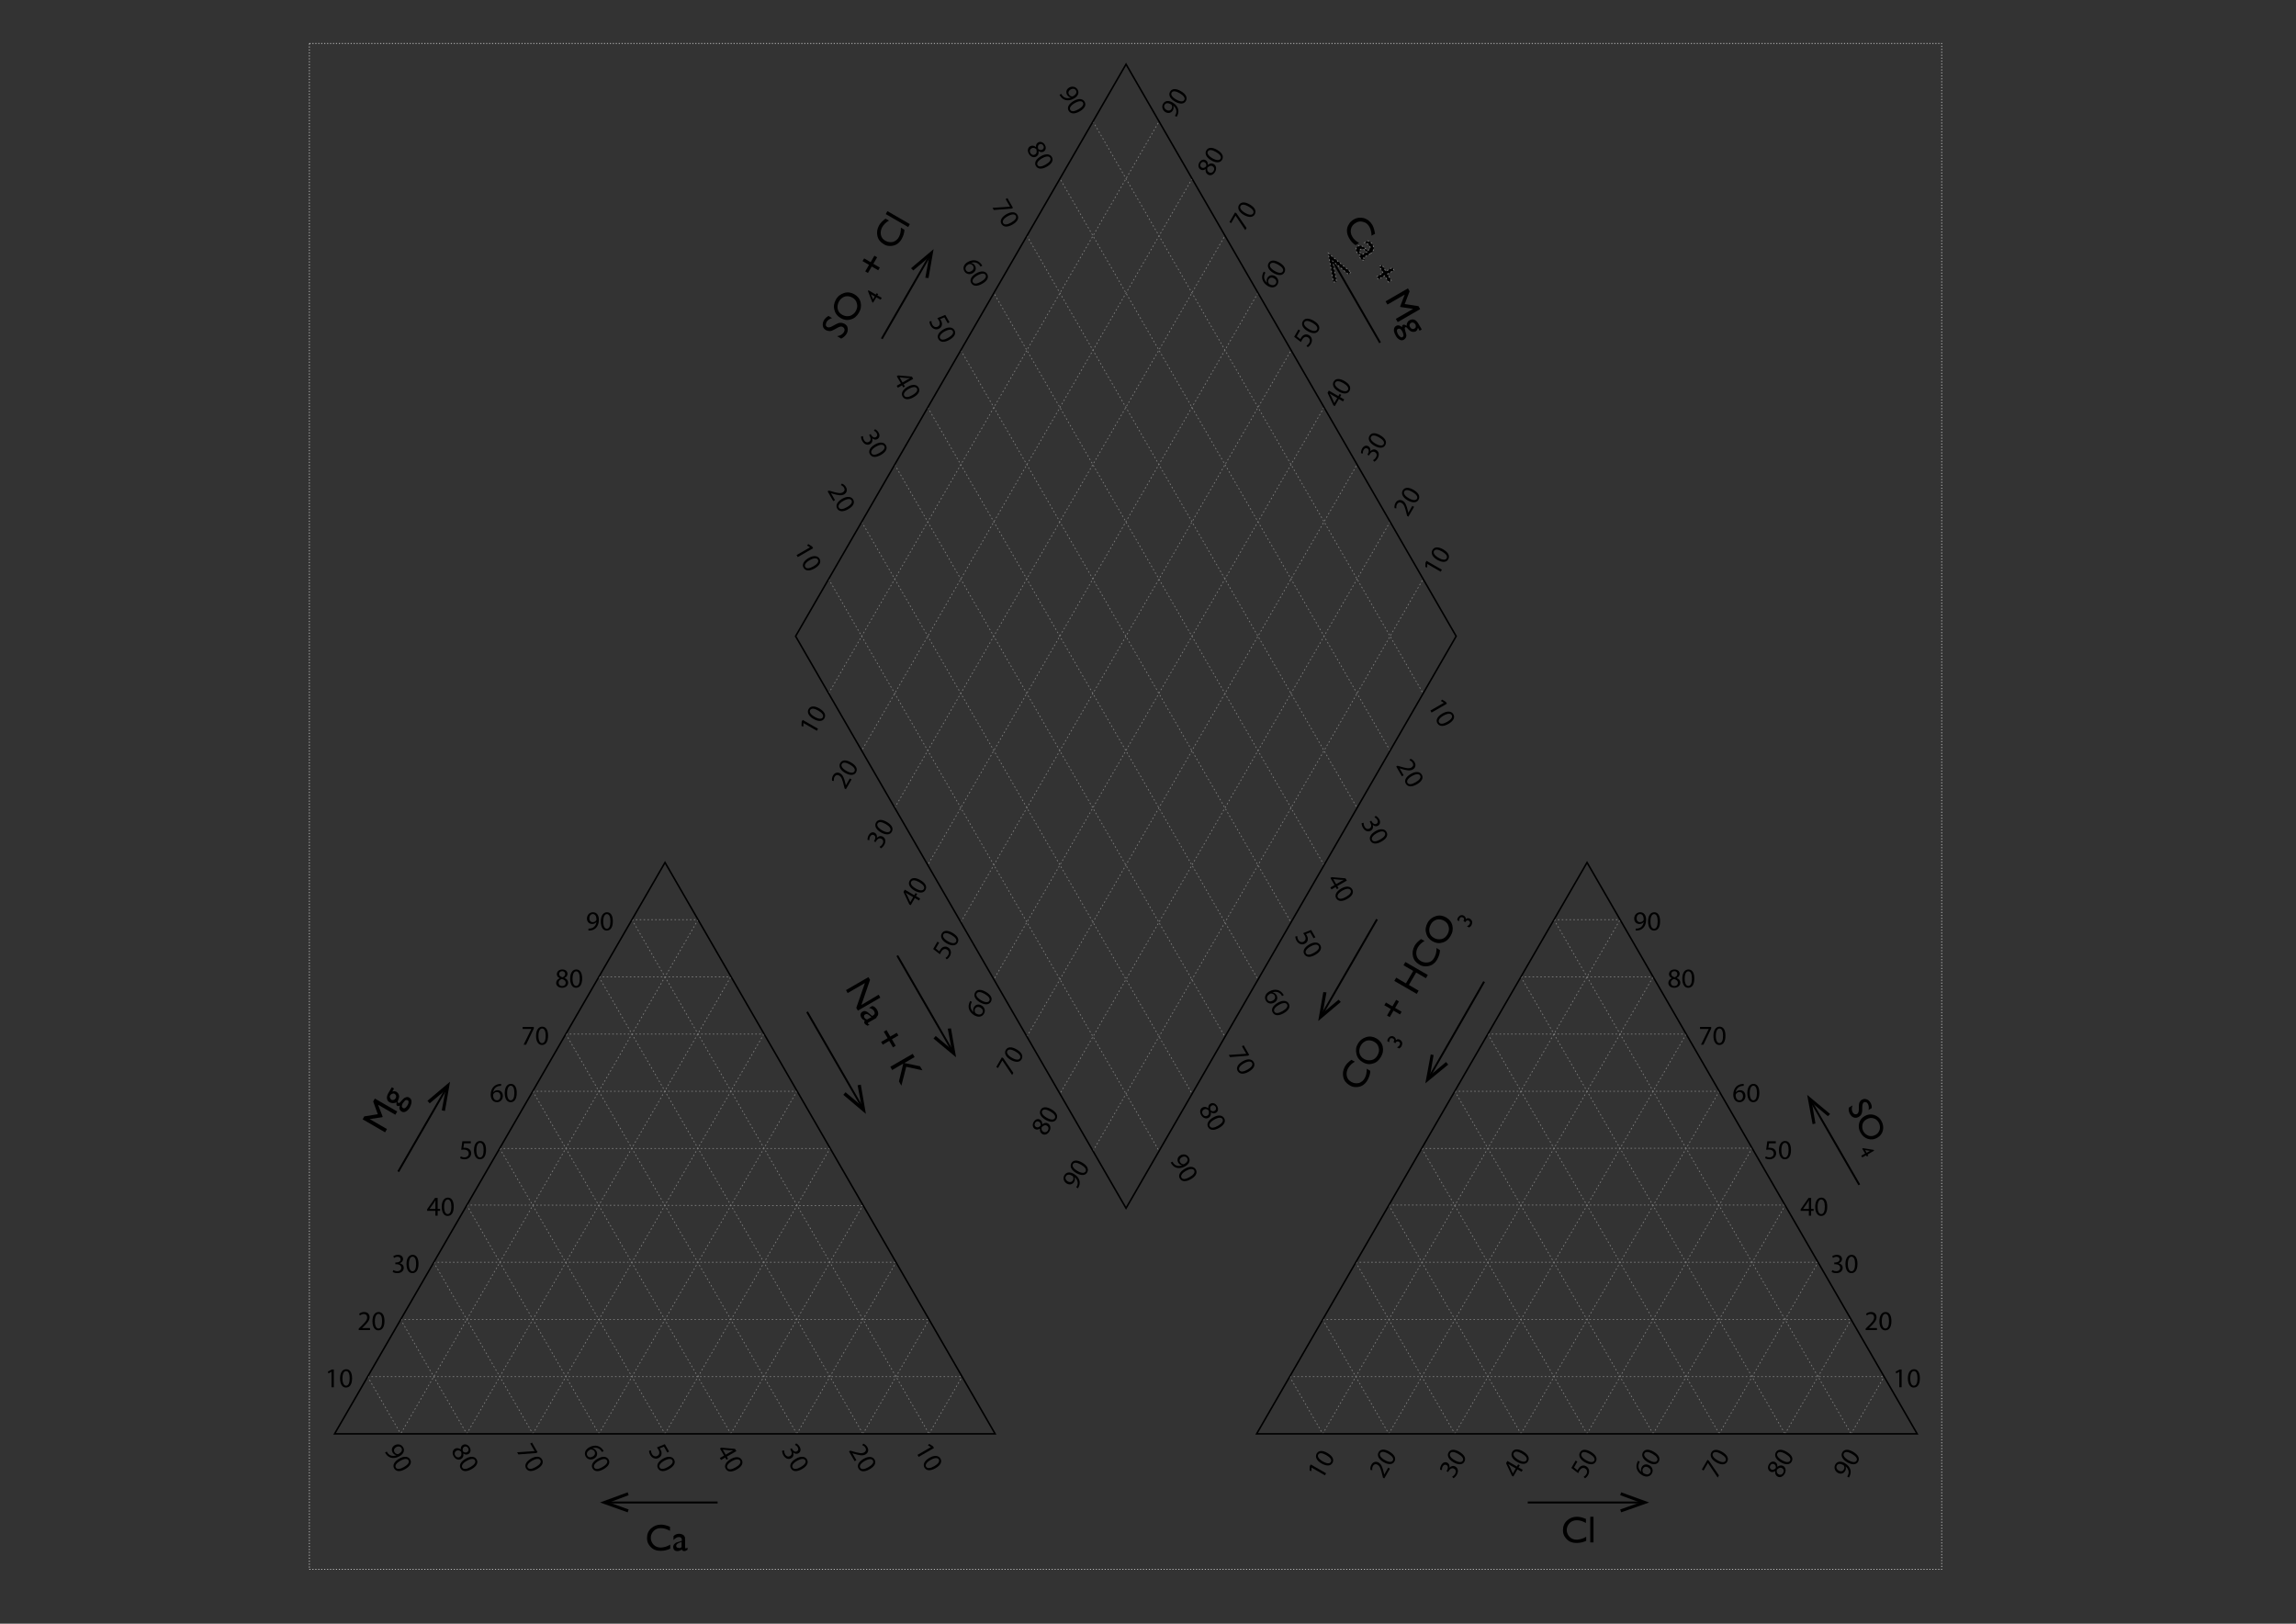 <?xml version="1.0" encoding="UTF-8"?>
<!DOCTYPE svg PUBLIC "-//W3C//DTD SVG 1.1//EN" "http://www.w3.org/Graphics/SVG/1.1/DTD/svg11.dtd">
<!-- Creator: CorelDRAW 2018 (64 Bit) -->
<svg xmlns="http://www.w3.org/2000/svg" xml:space="preserve" width="297mm" height="210mm" version="1.1" style="shape-rendering:geometricPrecision; text-rendering:geometricPrecision; image-rendering:optimizeQuality; fill-rule:evenodd; clip-rule:evenodd"
viewBox="0 0 29700 21000"
 xmlns:xlink="http://www.w3.org/1999/xlink">
 <rect x="0" y="0" width="29700" height="21000" fill="#333333" stroke="none"/>
 <defs>
  <style type="text/css">
   <![CDATA[
    .str1 {stroke:black;stroke-width:25;stroke-miterlimit:22.926}
    .str3 {stroke:black;stroke-width:20;stroke-miterlimit:22.926}
    .str2 {stroke:gray;stroke-width:10;stroke-miterlimit:22.926;stroke-dasharray:20 30}
    .str0 {stroke:white;stroke-width:7.62;stroke-miterlimit:22.926;stroke-dasharray:15.24 22.86}
    .fil0 {fill:none}
    .fil1 {fill:black}
    .fil2 {fill:black;fill-rule:nonzero}
   ]]>
  </style>
 </defs>
 <g id="Capa_x0020_1">
  <rect class="fil0 str0" x="4002.43" y="560.72" width="21113.76" height="19737.92"/>
  <path class="fil1" d="M10832.62 4239.68l-38.42 20.97c-24.46,13.97 -41.92,20.96 -59.39,20.96 -17.47,0 -31.44,-3.49 -48.91,-10.48 -24.45,-13.97 -38.42,-31.44 -41.92,-55.89 -3.5,-24.45 0,-48.91 13.97,-73.36 13.97,-24.45 34.94,-41.92 59.39,-55.89l45.42 27.95c-31.44,10.49 -55.89,24.46 -69.87,48.91 -6.99,13.97 -10.49,27.95 -10.49,38.42 0,13.97 6.99,20.97 17.47,27.95 6.99,3.5 17.47,6.99 31.44,3.5 13.97,-3.48 24.45,-6.98 41.92,-17.47l38.42 -20.96c41.92,-24.46 76.86,-24.46 111.8,-6.99 24.45,13.97 38.42,31.44 41.92,55.89 3.5,24.45 0,48.91 -13.97,73.36 -17.47,27.95 -41.92,48.91 -69.87,62.89l-52.41 -31.44c41.92,-6.98 69.87,-24.45 87.34,-52.4 6.99,-13.97 10.49,-24.46 6.99,-38.43 -3.5,-13.96 -10.49,-20.96 -20.97,-27.95 -13.97,-10.51 -38.42,-7.01 -69.86,10.46z"/>
  <path class="fil1" d="M10811.67 3876.36c24.45,-45.42 62.88,-73.36 108.29,-87.34 45.42,-13.97 90.83,-6.99 132.75,17.47 41.92,24.45 69.87,59.39 80.34,104.81 10.49,45.42 3.5,90.82 -24.45,136.24 -24.45,41.92 -59.39,73.36 -104.81,83.84 -45.42,13.97 -87.34,6.99 -129.26,-17.46 -41.92,-24.46 -69.88,-59.39 -80.35,-104.81 -13.97,-41.92 -6.97,-87.33 17.49,-132.75zm41.92 20.97c-17.47,31.43 -24.46,66.37 -17.47,97.81 6.98,34.93 27.95,59.39 59.39,76.86 31.44,17.46 62.89,20.96 97.81,13.96 31.44,-10.48 59.39,-31.43 76.86,-62.88 17.47,-31.44 24.45,-66.38 13.97,-97.82 -6.99,-34.93 -27.95,-59.38 -59.39,-76.85 -31.44,-17.47 -62.89,-20.97 -94.33,-13.97 -31.44,10.48 -59.37,31.44 -76.84,62.89z"/>
  <path class="fil1" d="M11227.38 3764.56l6.98 -10.48 94.33 55.89 10.48 -17.47 20.97 10.49 -10.48 17.47 55.89 31.43 -13.97 24.46 -55.89 -31.44 -41.92 69.87 -10.49 -6.98 -55.9 -143.24zm87.34 69.88l-48.9 -27.95 27.95 66.37 20.95 -38.42z"/>
  <polygon class="fil1" points="11360.13,3495.57 11276.29,3446.66 11227.38,3530.51 11192.44,3509.54 11241.35,3425.7 11157.51,3376.79 11178.47,3341.85 11262.32,3390.76 11311.22,3306.92 11346.16,3327.89 11297.25,3411.73 11381.1,3460.63 "/>
  <path class="fil1" d="M11653.58 2943.61l45.42 27.95c0,38.42 -13.97,80.35 -34.94,118.78 -17.47,31.44 -41.92,55.89 -66.37,69.87 -24.46,13.99 -52.41,20.97 -83.85,20.97 -31.43,0 -59.38,-6.98 -83.84,-24.45 -41.92,-24.45 -69.87,-59.39 -80.34,-104.81 -10.47,-45.42 -3.5,-90.83 20.97,-136.25 17.46,-31.44 45.42,-59.39 83.84,-87.34l45.42 24.45c-38.42,20.97 -66.38,48.91 -87.34,83.85 -17.47,31.43 -24.46,66.37 -17.47,101.31 6.98,34.93 27.95,59.39 59.39,76.85 31.44,17.47 62.89,20.97 97.81,13.97 31.44,-10.48 59.39,-31.43 76.86,-66.37 17.45,-31.44 24.44,-73.36 24.44,-118.78z"/>
  <polygon class="fil1" points="11457.95,2768.94 11478.92,2730.52 11768.87,2898.2 11747.9,2936.63 "/>
  <line class="fil0" x1="11406.58" y1="4381.34" x2="12076.49" y2= "3222.35" />
  <line class="fil0 str1" x1="11406.58" y1="4381.34" x2="12018.96" y2= "3320.99" />
  <polygon class="fil1" points="12010.74,3596.35 11969.64,3592.24 12018.96,3325.09 11813.46,3497.71 11784.7,3468.95 12076.49,3222.35 "/>
  <polygon class="fil1" points="4827.52,14246.37 4848.49,14207.95 5138.44,14375.63 5113.98,14417.56 4890.41,14288.29 4949.8,14442.01 4946.3,14448.99 4782.1,14473.45 5005.68,14602.71 4981.22,14644.63 4691.27,14476.94 4712.24,14438.52 4886.91,14410.57 "/>
  <path class="fil1" d="M5040.63 14256.86c-20.97,-10.49 -31.44,-27.95 -34.94,-48.91 -3.5,-20.95 3.5,-45.42 17.47,-69.87l45.42 -76.86 27.95 17.47 -20.97 38.42c10.49,-3.5 20.97,-3.5 27.95,-3.5 6.99,0 17.47,3.5 24.46,6.99 10.48,6.98 17.46,13.97 24.45,24.45 6.98,10.48 10.48,24.45 10.48,34.94 0,10.48 -3.5,27.95 -13.97,52.4 -6.98,13.97 -6.98,24.45 3.5,31.44 3.5,3.5 10.49,3.5 13.97,0 6.99,-3.5 13.97,-10.49 24.45,-24.45 17.47,-20.97 31.44,-31.44 38.43,-38.43 6.98,-3.5 13.97,-6.98 24.45,-10.48 13.97,-3.5 27.95,-3.5 41.92,6.98 17.47,10.49 27.95,27.96 27.95,48.91 0,20.97 -6.98,45.42 -20.96,73.36 -13.97,27.95 -34.94,45.42 -52.41,55.89 -20.97,10.48 -38.42,10.48 -55.89,0 -24.45,-13.97 -34.94,-41.92 -20.97,-76.86 -13.97,6.99 -27.95,10.48 -34.93,3.5 -6.99,-3.5 -10.49,-10.48 -10.49,-17.47 0,-6.98 0,-17.47 3.5,-27.95 -34.93,14 -62.89,14 -90.82,0.03zm6.98 -90.83c-6.98,10.48 -6.98,20.97 -3.5,31.44 3.49,10.47 10.48,20.96 17.47,24.45 10.48,6.99 20.97,6.99 31.44,3.5 10.47,-3.49 17.47,-10.48 24.45,-20.97 6.98,-10.48 6.98,-20.96 6.98,-31.43 -3.49,-10.49 -6.98,-17.47 -17.46,-24.46 -10.49,-6.98 -20.97,-6.98 -31.44,-3.5 -10.47,3.5 -20.96,10.49 -27.94,20.97zm160.7 104.8c-6.98,13.97 -10.48,24.45 -10.48,34.93 0,10.49 6.98,17.47 13.97,24.46 20.96,10.48 38.42,0 59.38,-34.94 10.49,-17.47 13.97,-31.44 13.97,-41.92 0,-10.49 -3.49,-20.97 -13.97,-24.45 -10.48,-3.5 -20.96,-3.5 -31.43,3.49 -6.99,6.99 -17.47,20.96 -31.44,38.43z"/>
  <line class="fil0" x1="5151.46" y1="15153.48" x2="5821.38" y2= "13990.36" />
  <line class="fil0 str1" x1="5151.46" y1="15153.48" x2="5763.84" y2= "14093.12" />
  <polygon class="fil1" points="5755.63,14368.48 5714.52,14360.26 5763.84,14097.23 5558.35,14269.84 5529.58,14236.96 5821.38,13990.36 "/>
  <path class="fil1" d="M17580.72 3142.5l-45.42 27.95c-34.94,-20.96 -62.89,-52.4 -83.85,-90.82 -17.46,-31.44 -27.95,-62.89 -27.95,-94.33 0,-31.44 6.99,-59.39 24.45,-83.84 13.97,-27.95 34.94,-45.42 62.89,-62.89 41.92,-24.45 87.34,-27.95 132.75,-17.47 45.42,13.97 80.35,41.92 108.3,87.34 17.47,31.44 27.95,69.87 34.93,115.28l-45.42 24.45c0,-45.42 -10.48,-83.84 -27.95,-115.28 -17.47,-31.43 -45.42,-55.89 -80.34,-62.88 -34.94,-10.49 -66.38,-6.99 -97.81,13.97 -31.44,17.46 -52.41,45.42 -59.39,76.85 -6.99,34.94 -3.5,66.38 17.47,101.31 17.46,31.45 48.9,59.39 87.34,80.36z"/>
  <path class="fil1 str2" d="M17723.94 3282.23l-80.35 45.42c-6.98,3.5 -6.98,6.99 -6.98,10.49 3.5,3.5 10.48,10.48 20.96,13.97l-24.45 13.97c-10.48,-6.99 -17.47,-10.49 -24.45,-13.97 -3.5,-3.5 -10.49,-10.49 -13.97,-13.97 -10.48,-17.47 -6.99,-27.96 3.5,-38.43 -20.97,-10.48 -38.42,-20.96 -48.91,-41.92 -6.98,-13.97 -10.48,-27.95 -6.98,-41.92 3.5,-13.97 10.48,-24.45 24.45,-31.44 10.48,-6.98 24.45,-10.48 38.42,-6.98 13.97,3.5 27.95,10.48 41.92,24.45l45.42 38.43 10.49 -6.99c24.45,-13.97 27.95,-31.44 13.97,-52.4 -10.49,-20.97 -34.94,-34.94 -66.38,-41.93l41.92 -24.45c24.46,3.5 45.42,20.97 62.89,48.91 10.49,20.96 17.47,38.42 13.97,59.39 0,6.98 -3.5,13.97 -6.98,17.47 -3.5,6.98 -6.99,10.48 -13.97,17.46 3.46,6.97 -7.03,13.96 -24.49,24.44zm-97.82 6.99l55.89 -31.44 -24.45 -20.97c-13.97,-10.48 -24.45,-17.47 -31.44,-17.47 -6.98,-3.49 -17.46,0 -24.45,3.5 -6.98,3.5 -13.97,10.49 -13.97,17.47 -3.5,6.99 0,17.47 3.5,24.45 6.97,10.49 17.46,20.97 34.92,24.46z"/>
  <polygon class="fil1 str2" points="17807.78,3579.18 17891.62,3530.27 17842.71,3446.43 17877.65,3425.46 17926.56,3509.31 18010.4,3460.4 18031.37,3495.34 17947.52,3544.24 17996.43,3628.09 17961.49,3649.05 17912.59,3565.21 17828.75,3614.12 "/>
  <polygon class="fil1" points="18349.27,3959.96 18370.24,3998.38 18080.29,4166.06 18055.83,4124.14 18279.41,3994.88 18115.22,3970.43 18111.72,3963.44 18171.11,3809.73 17947.54,3938.99 17923.08,3897.07 18213.03,3729.38 18234,3767.81 18171.11,3931.99 "/>
  <path class="fil1" d="M18233.99 4141.62c20.97,-10.48 41.92,-13.97 59.39,-6.98 20.96,6.98 38.42,24.45 52.4,48.9l45.42 76.86 -27.95 17.47 -20.97 -38.42c-3.5,10.48 -6.98,20.96 -10.48,27.95 -3.5,6.98 -10.48,10.48 -17.47,17.47 -10.48,6.98 -20.97,6.98 -34.93,6.98 -13.97,0 -24.46,-3.5 -34.94,-10.48 -10.49,-6.99 -24.45,-17.47 -38.42,-34.94 -10.49,-13.97 -20.97,-17.47 -27.96,-13.97 -3.49,3.5 -6.98,6.99 -6.98,13.97 0,6.99 3.5,17.47 6.98,34.94 6.99,27.95 13.97,41.92 13.97,52.4 0,6.99 0,17.47 -3.5,24.46 -3.49,13.97 -13.96,24.45 -27.95,34.93 -17.47,10.49 -38.42,10.49 -55.89,0 -20.96,-10.48 -38.42,-27.95 -52.4,-55.89 -13.97,-27.95 -24.46,-52.4 -20.97,-73.36 0,-20.96 10.48,-38.42 27.95,-48.9 24.46,-13.97 52.41,-6.99 76.86,17.47 0,-17.47 3.5,-27.96 13.97,-31.44 6.98,-3.5 13.97,-3.5 20.97,0 6.98,3.5 17.46,6.98 24.45,13.97 0.01,-31.47 10.5,-59.42 38.45,-73.39zm-97.83 139.74c-6.98,-13.97 -17.47,-20.97 -24.45,-27.96 -10.48,-3.5 -20.97,-3.5 -27.95,0 -20.97,10.49 -17.47,34.94 0,69.88 10.48,17.47 20.97,27.95 31.44,34.93 10.48,6.99 20.96,6.99 27.95,0 10.48,-3.5 13.97,-13.97 10.48,-31.43 -3.48,-17.47 -6.98,-27.96 -17.47,-45.42zm171.19 -87.35c-6.99,-10.48 -13.97,-17.46 -24.46,-20.96 -10.48,-3.5 -20.96,-3.5 -31.43,3.5 -10.49,6.98 -17.47,13.97 -17.47,24.45 -3.5,10.48 0,20.97 6.98,31.44 6.99,10.48 13.97,17.46 24.46,20.96 10.48,3.5 20.96,3.5 31.43,-3.5 10.49,-6.98 17.47,-13.96 17.47,-24.45 0,-10.47 0,-20.95 -6.98,-31.44z"/>
  <line class="fil0" x1="17852.06" y1="4432.76" x2="17182.14" y2= "3273.77" />
  <line class="fil0 str1" x1="17852.06" y1="4432.76" x2="17239.68" y2= "3372.41" />
  <polygon class="fil1 str2" points="17473.96,3520.37 17445.19,3549.13 17239.68,3376.51 17289,3643.66 17247.91,3647.77 17182.14,3273.77 "/>
  <path class="fil1" d="M24044.98 14350.08l0 -37.73c0,-25.16 3.15,-44.02 9.44,-56.6 6.28,-12.57 15.72,-25.16 28.29,-31.44 22.01,-12.58 40.88,-15.73 62.89,-6.29 22.01,6.29 37.73,22.01 50.3,44.02 12.57,22 18.87,44.01 15.72,69.17l-40.88 25.15c6.29,-28.29 3.15,-53.45 -6.28,-75.45 -6.29,-12.58 -15.72,-22.01 -25.16,-25.16 -9.43,-3.15 -18.87,-3.15 -28.29,0 -6.29,3.15 -12.58,12.57 -15.73,22.01 -3.14,9.43 -6.28,22 -6.28,40.88l0 37.72c0,44.02 -15.72,72.31 -44.02,88.04 -22.01,12.57 -40.88,15.72 -62.88,9.43 -22.01,-6.29 -37.73,-22.01 -50.31,-44.02 -15.72,-25.15 -22,-53.45 -15.72,-84.89l47.17 -28.29c-12.58,34.58 -12.58,66.02 3.15,91.18 6.28,12.57 15.72,18.87 25.15,22 9.44,3.15 22.01,3.15 31.45,-3.14 12.56,-6.29 21.99,-25.15 21.99,-56.59z"/>
  <path class="fil1" d="M24337.38 14497.85c22.01,40.87 28.3,81.74 18.87,122.62 -9.43,40.88 -34.58,72.31 -72.31,94.33 -37.73,22.01 -78.6,28.29 -119.47,15.72 -40.88,-12.57 -72.31,-37.73 -97.47,-81.75 -22.01,-37.72 -28.29,-78.6 -18.87,-119.47 9.44,-40.88 34.58,-72.31 72.31,-94.33 37.73,-22.01 78.61,-28.29 119.48,-15.72 40.88,12.57 75.46,37.73 97.46,78.6zm-34.58 22c-15.72,-28.29 -40.88,-50.3 -69.17,-56.6 -28.29,-9.43 -59.74,-3.15 -88.03,12.58 -28.3,15.72 -47.17,37.73 -53.45,69.17 -6.29,31.44 -3.15,59.74 12.57,88.03 15.72,28.29 40.88,47.16 69.17,56.6 31.45,9.43 59.74,3.15 88.03,-12.57 28.3,-15.73 44.02,-37.73 53.46,-69.18 6.28,-31.43 3.14,-59.73 -12.58,-88.03z"/>
  <path class="fil1" d="M24236.78 14872l6.29 9.44 -84.9 50.3 9.44 15.72 -18.87 9.43 -9.44 -15.72 -50.3 28.3 -12.57 -22.01 50.3 -28.3 -37.73 -62.88 9.43 -6.29 138.35 22.01zm-91.18 37.73l44.01 -25.16 -62.88 -9.43 18.87 34.59z"/>
  <line class="fil0" x1="24050.94" y1="15323.96" x2="23376.92" y2= "14160.84" />
  <line class="fil0 str1" x1="24050.94" y1="15323.96" x2="23438.56" y2= "14263.59" />
  <polygon class="fil1" points="23672.84,14407.44 23644.07,14436.22 23438.56,14263.59 23483.78,14530.74 23446.79,14538.96 23376.92,14160.84 "/>
  <path class="fil1" d="M8670 19976.92l0 52.41c-34.94,17.47 -76.86,27.95 -122.27,27.95 -38.42,0 -69.87,-6.99 -94.32,-20.97 -24.46,-13.98 -45.42,-34.93 -62.89,-62.89 -17.47,-27.95 -20.97,-55.89 -20.97,-83.84 0,-48.9 17.47,-90.82 52.4,-122.26 34.94,-31.44 76.86,-48.91 129.27,-48.91 34.93,0 73.36,10.49 115.28,27.95l0 52.41c-38.42,-20.97 -76.86,-34.94 -115.28,-34.94 -38.42,0 -69.88,10.49 -94.33,34.94 -24.45,24.45 -38.42,55.89 -38.42,90.83 0,34.93 13.97,66.37 38.42,90.82 24.45,24.46 55.89,34.94 94.33,34.94 41.92,-3.5 80.34,-13.98 118.78,-38.44z"/>
  <path class="fil1" d="M8862.13 19921.03l0 94.33c0,6.98 3.5,10.48 6.99,10.48 6.98,0 13.97,-3.5 24.45,-10.48l0 27.95c-10.48,6.98 -17.47,10.48 -24.45,13.97 -6.99,3.5 -10.48,3.5 -17.47,3.5 -17.47,0 -27.95,-6.99 -31.44,-20.97 -17.47,13.97 -38.42,20.97 -59.39,20.97 -13.97,0 -27.95,-3.5 -38.42,-13.97 -10.48,-10.48 -13.97,-24.45 -13.97,-38.42 0,-13.97 3.5,-27.95 13.97,-38.42 10.49,-10.49 24.45,-20.97 41.92,-24.46l55.89 -17.47 0 -10.48c0,-27.95 -13.97,-38.42 -38.42,-38.42 -24.45,0 -45.42,13.97 -69.87,38.42l0 -48.91c17.47,-20.96 41.92,-31.43 73.36,-31.43 24.45,0 41.92,6.98 55.89,17.47 3.5,3.49 10.48,10.48 13.97,17.46 3.5,6.99 6.98,13.97 6.98,20.97 -3.48,-3.52 0.01,10.44 0.01,27.91zm-45.42 87.34l0 -66.37 -27.95 10.48c-13.97,6.99 -24.45,10.49 -31.44,17.47 -6.98,6.99 -10.48,13.97 -10.48,20.97 0,10.48 3.5,17.47 6.99,20.97 3.48,3.49 13.97,6.98 20.96,6.98 17.47,6.96 31.45,-0.03 41.92,-10.5z"/>
  <path class="fil1" d="M20518.44 19875.28l0 52.41c-34.93,17.47 -76.86,27.95 -122.26,27.95 -38.42,0 -69.88,-6.99 -94.33,-20.97 -24.45,-13.98 -45.42,-34.93 -62.89,-62.89 -17.47,-27.95 -20.96,-55.89 -20.96,-83.84 0,-48.9 17.46,-90.82 52.4,-122.26 34.94,-31.44 76.86,-48.91 129.26,-48.91 34.94,0 73.36,10.49 115.28,27.95l0 52.41c-38.42,-20.97 -76.85,-34.94 -115.28,-34.94 -38.42,0 -69.87,10.49 -94.32,34.94 -24.46,24.45 -38.43,55.89 -38.43,90.83 0,34.93 13.97,66.37 38.43,90.82 24.45,24.46 55.89,34.94 94.32,34.94 38.44,-3.5 80.36,-13.98 118.78,-38.44z"/>
  <polygon class="fil1" points="20570.85,19616.77 20612.77,19616.77 20612.77,19948.64 20570.85,19948.65 "/>
  <line class="fil0" x1="9282.51" y1="19432.14" x2="7761.84" y2= "19432.14" />
  <line class="fil0 str1" x1="9282.51" y1="19432.14" x2="7876.91" y2= "19432.14" />
  <polygon class="fil1" points="8119.39,19300.62 8131.72,19337.61 7881.02,19432.14 8131.72,19522.56 8119.39,19559.55 7761.84,19432.14 "/>
  <line class="fil0" x1="19762.3" y1="19432.14" x2="21332.29" y2= "19432.14" />
  <line class="fil0 str1" x1="19762.3" y1="19432.14" x2="21217.21" y2= "19432.14" />
  <polygon class="fil1" points="20970.61,19559.55 20958.29,19522.56 21213.11,19432.14 20958.29,19337.61 20970.61,19300.62 21332.29,19432.14 "/>
  <line class="fil0" x1="19197.83" y1="12696.06" x2="18437.49" y2= "14011.24" />
  <line class="fil0 str1" x1="19197.83" y1="12696.06" x2="18499.14" y2= "13912.6" />
  <polygon class="fil1" points="18507.36,13637.24 18544.35,13645.46 18499.14,13908.49 18704.64,13735.88 18733.41,13768.75 18437.49,14011.24 "/>
  <line class="fil0" x1="18174.46" y1="12104.23" x2="17414.12" y2= "13419.41" />
  <line class="fil0 str1" x1="17812.37" y1="11889.73" x2="17109.57" y2= "13106.27" />
  <polygon class="fil1" points="17117.79,12830.91 17158.89,12835.01 17109.57,13102.16 17315.06,12929.55 17343.83,12958.32 17052.03,13204.91 "/>
  <path class="fil1" d="M17679.83 13821.99l45.42 27.96c0,38.42 -13.97,80.34 -34.94,118.78 -17.47,31.43 -41.92,55.89 -66.37,69.87 -24.46,13.97 -52.41,20.97 -83.85,20.97 -31.44,0 -59.39,-6.99 -83.84,-24.46 -41.92,-24.45 -69.87,-59.39 -80.34,-104.81 -10.49,-45.42 -3.5,-90.82 20.96,-136.24 17.47,-31.44 45.42,-59.39 83.85,-87.35l45.42 24.46c-38.43,20.96 -66.38,48.9 -87.35,83.84 -17.46,31.44 -24.45,66.37 -17.46,101.31 6.98,34.94 27.95,59.39 59.39,76.86 31.43,17.47 62.88,20.97 97.81,13.97 31.44,-10.49 59.39,-31.44 76.86,-66.38 17.45,-31.45 24.44,-73.37 24.44,-118.78z"/>
  <path class="fil1" d="M17564.55 13500.59c24.45,-45.42 62.88,-73.35 108.29,-87.34 45.41,-13.98 90.83,-6.98 132.75,17.47 41.92,24.45 69.87,59.39 80.34,104.81 10.47,45.42 3.5,90.83 -24.45,136.25 -24.45,41.92 -59.39,73.36 -104.81,83.84 -45.42,13.97 -87.34,6.99 -129.26,-17.47 -41.92,-24.45 -69.88,-59.39 -80.35,-104.81 -10.47,-45.42 -10.47,-87.33 17.49,-132.75zm38.42 20.96c-17.47,31.44 -24.46,66.37 -17.47,97.81 6.98,31.44 27.95,59.39 59.39,76.86 31.44,17.47 62.89,20.97 97.81,13.97 34.92,-7 59.39,-31.44 76.86,-62.89 17.47,-31.44 24.45,-66.38 13.97,-97.81 -6.99,-34.94 -27.95,-59.39 -59.39,-76.86 -31.44,-17.47 -62.89,-20.97 -94.33,-13.97 -31.42,10.5 -59.37,31.45 -76.84,62.89z"/>
  <path class="fil1" d="M18025.68 13476.14l0 0c6.98,-10.48 10.48,-20.97 6.98,-27.95 0,-6.99 -6.98,-13.97 -13.96,-17.47 -6.99,-3.5 -13.97,-3.5 -24.46,-3.5 -10.48,0 -13.97,6.99 -17.47,17.47 -3.49,10.48 -6.98,20.97 -6.98,34.94l-24.45 -13.97c0,-13.97 3.5,-24.46 10.48,-34.94 10.48,-13.97 20.97,-24.45 34.94,-27.95 13.97,-3.5 27.95,-3.5 41.92,6.98 6.98,3.5 13.97,10.49 17.47,17.47 3.5,6.99 6.98,13.97 6.98,24.46 6.99,-3.5 13.97,-6.99 17.47,-10.49 6.98,0 10.48,0 17.47,0 6.98,0 13.97,3.5 17.47,6.99 13.97,6.98 24.45,20.96 27.95,34.93 3.5,13.97 0,31.44 -6.99,45.42 -6.98,13.97 -17.46,24.46 -31.43,31.44l-27.96 -13.97c13.97,-6.98 27.96,-17.47 34.94,-31.44 3.5,-6.98 6.99,-17.46 3.5,-24.45 -3.5,-6.98 -6.99,-13.97 -13.97,-17.47 -6.98,-3.5 -13.97,-3.5 -20.97,-3.5 -3.5,0 -6.98,3.5 -10.48,3.5 -3.5,3.5 -6.99,6.99 -13.97,17.47l0 3.5 -24.48 -17.47z"/>
  <polygon class="fil1" points="18109.52,13119.8 18025.68,13070.9 17976.77,13154.74 17941.84,13133.77 17990.74,13049.93 17906.9,13001.02 17927.87,12966.09 18011.71,13014.99 18060.62,12931.15 18095.55,12952.12 18046.65,13035.96 18130.49,13084.87 "/>
  <polygon class="fil1" points="18154.94,12484 18179.4,12442.08 18469.35,12609.76 18444.89,12651.69 18319.13,12578.33 18224.8,12739.03 18350.57,12812.39 18326.11,12854.31 18036.16,12686.62 18060.62,12644.7 18186.38,12718.06 18280.71,12557.36 "/>
  <path class="fil1" d="M18581.14 12260.42l45.42 27.96c0,38.42 -13.97,80.34 -34.94,118.78 -17.46,31.43 -41.92,55.89 -66.37,69.87 -24.45,13.97 -52.4,20.97 -83.84,20.97 -31.44,0 -59.39,-6.99 -83.84,-24.46 -41.93,-24.45 -69.88,-59.39 -80.35,-104.81 -10.48,-45.42 -3.5,-90.82 20.97,-136.24 17.47,-31.44 45.42,-59.39 83.84,-87.35l45.42 24.46c-38.42,20.96 -66.37,48.9 -87.34,83.84 -17.47,31.44 -24.45,66.37 -17.47,101.31 6.99,34.94 27.95,59.39 59.39,76.86 31.44,17.47 62.89,20.97 97.81,13.97 34.93,-7 59.39,-31.44 76.86,-66.38 17.46,-34.93 27.93,-73.37 24.44,-118.78z"/>
  <path class="fil1" d="M18465.86 11935.54c24.45,-45.42 62.89,-73.36 108.3,-87.34 45.42,-13.97 90.82,-6.99 132.75,17.47 41.92,24.45 69.87,59.38 80.34,104.8 10.48,45.43 3.5,90.83 -24.45,136.25 -24.46,41.92 -59.39,73.36 -104.81,83.84 -45.42,13.97 -87.35,6.99 -129.27,-17.46 -41.92,-24.46 -69.87,-59.39 -80.34,-104.81 -13.97,-41.92 -6.99,-87.34 17.48,-132.75zm41.92 20.95c-17.47,31.44 -24.45,66.38 -17.47,97.81 6.99,34.94 27.96,59.39 59.39,76.86 31.44,17.47 62.89,20.97 97.82,13.97 34.92,-7 59.39,-31.44 76.85,-62.89 17.47,-31.43 24.46,-66.37 13.97,-97.81 -6.98,-34.94 -27.95,-59.39 -59.39,-76.86 -31.43,-17.46 -62.89,-20.96 -94.32,-13.97 -34.93,10.49 -59.39,31.45 -76.85,62.89z"/>
  <path class="fil1" d="M18930.48 11911.09l0 0c6.99,-10.49 10.49,-20.97 6.99,-27.96 0,-6.98 -6.99,-13.97 -13.97,-17.46 -6.99,-3.5 -13.97,-3.5 -24.46,-3.5 -6.98,3.5 -13.97,6.98 -17.46,17.46 -3.5,10.49 -6.99,20.97 -6.99,34.94l-24.45 -13.97c0,-13.97 3.5,-24.45 10.48,-34.93 10.48,-13.97 20.97,-24.46 34.94,-27.96 13.97,-3.5 27.95,-3.5 41.92,6.99 6.98,3.5 13.97,10.48 17.47,17.47 3.5,6.98 6.98,13.97 6.98,24.45 6.99,-3.5 13.97,-6.99 17.47,-10.48 6.99,0 10.48,0 17.47,0 6.98,0 13.97,3.49 17.47,6.98 13.97,6.99 24.45,20.97 27.95,34.94 3.5,13.97 0,31.43 -6.99,45.42 -6.98,13.97 -17.46,24.45 -31.43,31.43l-27.96 -13.96c13.97,-6.99 27.96,-17.47 34.94,-31.44 3.5,-6.99 6.99,-17.47 3.5,-24.46 -3.49,-6.98 -6.98,-13.96 -13.97,-17.46 -6.98,-3.5 -13.97,-3.5 -20.97,-3.5 -3.5,0 -6.98,3.5 -10.48,3.5 -3.5,3.5 -6.98,6.98 -13.97,17.46l0 3.5 -24.48 -17.46z"/>
  <line class="fil0" x1="11200.66" y1="14406.36" x2="10440.32" y2= "13087.08" />
  <line class="fil0 str1" x1="11143.12" y1="14303.63" x2="10440.32" y2= "13087.08" />
  <polygon class="fil1" points="11134.89,14028.26 11093.8,14036.48 11143.12,14299.51 10937.61,14126.9 10908.84,14159.77 11200.66,14406.36 "/>
  <line class="fil0" x1="12367.14" y1="13674.22" x2="11606.8" y2= "12359.04" />
  <line class="fil0 str1" x1="12309.59" y1="13575.59" x2="11606.8" y2= "12359.04" />
  <polygon class="fil1" points="12301.37,13300.22 12260.27,13304.32 12309.59,13571.47 12104.1,13398.86 12075.33,13431.73 12367.14,13674.22 "/>
  <polygon class="fil1" points="11366.27,12864.55 11387.24,12902.98 11097.28,13070.66 11076.32,13035.72 11188.11,12714.32 10964.53,12843.59 10943.57,12805.17 11233.52,12637.48 11254.49,12672.42 11142.69,12997.3 "/>
  <path class="fil1" d="M11313.88 13178.97l-80.35 45.42c-6.98,3.5 -6.98,6.98 -6.98,13.97 3.5,3.5 10.48,10.48 20.96,13.97l-24.45 13.97c-10.48,-6.99 -17.47,-10.49 -24.45,-13.97 -3.5,-3.5 -10.49,-10.48 -13.97,-13.97 -10.48,-17.47 -6.99,-27.95 3.5,-38.42 -20.97,-10.49 -38.42,-20.97 -48.91,-41.92 -6.98,-13.97 -10.48,-27.96 -6.98,-41.93 3.5,-13.96 10.48,-24.45 24.45,-31.43 10.48,-6.99 24.45,-10.49 38.42,-6.99 13.97,3.5 27.95,10.49 41.92,24.46l45.42 38.42 10.49 -6.99c24.45,-13.97 27.95,-31.43 13.97,-55.89 -10.49,-20.96 -34.94,-34.93 -66.38,-41.92l41.92 -24.45c24.46,3.5 45.42,20.97 62.89,48.9 10.49,20.97 17.47,38.43 13.97,59.39 0,6.99 -3.5,13.97 -6.98,17.47 -3.5,6.99 -6.99,10.49 -13.97,17.47 3.44,10.47 -7.04,13.96 -24.49,24.44zm-97.83 6.98l55.89 -31.43 -24.45 -20.97c-13.97,-10.48 -24.45,-17.47 -31.44,-17.47 -6.98,-3.5 -17.47,0 -24.45,3.5 -6.99,3.5 -13.97,10.48 -13.97,17.47 -3.5,6.98 0,17.47 3.5,24.45 10.47,13.97 20.95,20.97 34.92,24.45z"/>
  <polygon class="fil1" points="11397.72,13475.92 11481.56,13427.01 11432.66,13343.17 11467.59,13322.2 11516.5,13406.04 11600.34,13357.14 11621.31,13392.07 11537.47,13440.98 11586.37,13524.82 11551.44,13545.79 11502.53,13461.95 11418.69,13510.85 "/>
  <polygon class="fil1" points="11900.78,13790.32 11932.21,13842.72 11722.61,13797.3 11659.72,14041.85 11628.28,13985.96 11684.17,13755.38 11540.94,13839.23 11516.49,13797.3 11806.44,13629.62 11830.89,13671.54 11698.14,13748.4 "/>
  <line class="fil0 str2" x1="10719.06" y1="8968.36" x2="14993.37" y2= "1570.5" />
  <line class="fil0 str2" x1="15420.81" y1="2310.28" x2="11146.48" y2= "9708.15" />
  <line class="fil0 str2" x1="11573.92" y1="10447.93" x2="15844.13" y2= "3050.07" />
  <line class="fil0 str2" x1="16271.57" y1="3789.86" x2="12001.36" y2= "11187.72" />
  <line class="fil0 str2" x1="12428.78" y1="11927.51" x2="16701.05" y2= "4529.64" />
  <line class="fil0 str2" x1="17126.43" y1="5269.43" x2="12856.22" y2= "12667.29" />
  <line class="fil0 str2" x1="13283.65" y1="13407.08" x2="17553.86" y2= "6009.21" />
  <line class="fil0 str2" x1="17981.29" y1="6749" x2="13711.08" y2= "14146.86" />
  <line class="fil0 str2" x1="14138.51" y1="14886.65" x2="18408.72" y2= "7488.79" />
  <line class="fil0 str2" x1="14138.51" y1="1570.5" x2="18408.72" y2= "8968.36" />
  <line class="fil0 str2" x1="17981.29" y1="9708.15" x2="13711.08" y2= "2310.28" />
  <line class="fil0 str2" x1="13283.65" y1="3050.07" x2="17553.86" y2= "10447.93" />
  <line class="fil0 str2" x1="17126.43" y1="11187.72" x2="12856.22" y2= "3789.86" />
  <line class="fil0 str2" x1="12428.78" y1="4529.64" x2="16698.99" y2= "11927.51" />
  <line class="fil0 str2" x1="12001.36" y1="5269.43" x2="16271.57" y2= "12667.29" />
  <line class="fil0 str2" x1="11573.92" y1="6009.21" x2="15844.13" y2= "13407.08" />
  <line class="fil0 str2" x1="11146.48" y1="6749" x2="15420.81" y2= "14146.86" />
  <line class="fil0 str2" x1="10719.06" y1="7488.79" x2="14993.37" y2= "14886.65" />
  <line class="fil0 str2" x1="17109.99" y1="18544.48" x2="20956.88" y2= "11894.62" />
  <line class="fil0 str2" x1="17964.85" y1="18544.48" x2="21384.3" y2= "12634.41" />
  <line class="fil0 str2" x1="18819.71" y1="18544.48" x2="21811.74" y2= "13374.19" />
  <line class="fil0 str2" x1="19674.58" y1="18544.48" x2="22239.18" y2= "14113.98" />
  <line class="fil0 str2" x1="20529.44" y1="18544.48" x2="22664.54" y2= "14849.65" />
  <line class="fil0 str2" x1="21384.3" y1="18544.48" x2="23089.94" y2= "15593.55" />
  <line class="fil0 str2" x1="22239.18" y1="18544.48" x2="23517.36" y2= "16325.12" />
  <line class="fil0 str2" x1="23089.94" y1="18544.48" x2="23944.79" y2= "17064.91" />
  <line class="fil0 str2" x1="23944.79" y1="18544.48" x2="24372.23" y2= "17804.69" />
  <line class="fil0 str2" x1="16682.55" y1="17804.69" x2="24372.23" y2= "17804.69" />
  <line class="fil0 str2" x1="17109.99" y1="17064.91" x2="23944.79" y2= "17064.91" />
  <line class="fil0 str2" x1="17537.41" y1="16325.12" x2="23517.36" y2= "16325.12" />
  <line class="fil0 str2" x1="17964.85" y1="15585.34" x2="23089.94" y2= "15585.34" />
  <line class="fil0 str2" x1="18392.29" y1="14853.77" x2="22664.54" y2= "14849.65" />
  <line class="fil0 str2" x1="18819.71" y1="14113.98" x2="22239.18" y2= "14113.98" />
  <line class="fil0 str2" x1="19247.15" y1="13374.19" x2="21811.74" y2= "13374.19" />
  <line class="fil0 str2" x1="19674.58" y1="12634.41" x2="21384.3" y2= "12634.41" />
  <line class="fil0 str2" x1="20102.01" y1="11894.62" x2="20956.88" y2= "11894.62" />
  <line class="fil0 str2" x1="20102.01" y1="11894.62" x2="23944.79" y2= "18544.48" />
  <line class="fil0 str2" x1="19674.58" y1="12634.41" x2="23089.94" y2= "18544.48" />
  <line class="fil0 str2" x1="19247.15" y1="13374.19" x2="22239.18" y2= "18544.48" />
  <line class="fil0 str2" x1="18819.71" y1="14113.98" x2="21384.3" y2= "18544.48" />
  <line class="fil0 str2" x1="18392.29" y1="14853.77" x2="20529.44" y2= "18544.48" />
  <line class="fil0 str2" x1="17964.85" y1="15585.34" x2="19674.58" y2= "18544.48" />
  <line class="fil0 str2" x1="17537.41" y1="16325.12" x2="18819.71" y2= "18544.48" />
  <line class="fil0 str2" x1="17109.99" y1="17064.91" x2="17964.85" y2= "18544.48" />
  <line class="fil0 str2" x1="16682.55" y1="17804.69" x2="17109.99" y2= "18544.48" />
  <line class="fil0 str2" x1="4755.55" y1="17804.69" x2="12445.23" y2= "17804.69" />
  <line class="fil0 str2" x1="5182.99" y1="17064.91" x2="12017.79" y2= "17064.91" />
  <line class="fil0 str2" x1="5610.43" y1="16325.12" x2="11590.35" y2= "16325.12" />
  <line class="fil0 str2" x1="6037.85" y1="15585.34" x2="11158.19" y2= "15593.55" />
  <line class="fil0 str2" x1="6465.29" y1="14853.77" x2="10735.5" y2= "14853.77" />
  <line class="fil0 str2" x1="6892.72" y1="14113.98" x2="10308.06" y2= "14113.98" />
  <line class="fil0 str2" x1="7320.14" y1="13374.19" x2="9880.64" y2= "13374.19" />
  <line class="fil0 str2" x1="7747.58" y1="12634.41" x2="9453.2" y2= "12634.41" />
  <line class="fil0 str2" x1="8175.02" y1="11894.62" x2="9029.88" y2= "11894.62" />
  <line class="fil0 str2" x1="8175.02" y1="11894.62" x2="12017.79" y2= "18544.48" />
  <line class="fil0 str2" x1="7747.58" y1="12634.41" x2="11162.93" y2= "18544.48" />
  <line class="fil0 str2" x1="7320.14" y1="13374.19" x2="10308.06" y2= "18544.48" />
  <line class="fil0 str2" x1="6892.72" y1="14113.98" x2="9453.2" y2= "18544.48" />
  <line class="fil0 str2" x1="6465.29" y1="14853.77" x2="8602.44" y2= "18544.48" />
  <line class="fil0 str2" x1="6037.85" y1="15585.34" x2="7747.58" y2= "18544.48" />
  <line class="fil0 str2" x1="5610.43" y1="16325.12" x2="6892.72" y2= "18544.48" />
  <line class="fil0 str2" x1="5182.99" y1="17064.91" x2="6037.85" y2= "18544.48" />
  <line class="fil0 str2" x1="4755.55" y1="17804.69" x2="5182.99" y2= "18544.48" />
  <line class="fil0 str2" x1="12017.79" y1="18544.48" x2="12445.23" y2= "17804.69" />
  <line class="fil0 str2" x1="11162.93" y1="18544.48" x2="12017.79" y2= "17064.91" />
  <line class="fil0 str2" x1="10308.06" y1="18544.48" x2="11590.35" y2= "16325.12" />
  <line class="fil0 str2" x1="9453.2" y1="18544.48" x2="11158.19" y2= "15593.55" />
  <line class="fil0 str2" x1="8602.44" y1="18544.48" x2="10735.5" y2= "14853.77" />
  <line class="fil0 str2" x1="7747.58" y1="18544.48" x2="10308.06" y2= "14113.98" />
  <line class="fil0 str2" x1="6892.72" y1="18544.48" x2="9880.64" y2= "13374.19" />
  <line class="fil0 str2" x1="6037.85" y1="18544.48" x2="9453.2" y2= "12634.41" />
  <line class="fil0 str2" x1="9029.88" y1="11894.62" x2="5182.99" y2= "18544.48" />
  <path class="fil2" d="M23916.76 19109.55c4,-6.23 8.64,-14.93 12.77,-25.58 9.86,-22.81 12.86,-49.21 6.75,-73.08 -7.64,-30.52 -29.74,-62.8 -73.43,-88.02 -50.69,-29.28 -98.13,-23.28 -121.6,17.35 -23.45,40.62 -6.17,86.84 31.4,108.53 33.92,19.58 74.03,12.24 94.66,-23.51 11.47,-19.87 12.71,-40.33 5.59,-59.09l0.53 -0.95c21.4,17.29 33.34,36.81 37.68,56.8 4.18,17.46 2.13,35.87 -4.75,52.68 -4.36,9.65 -7.65,16.77 -11.59,22.17l21.99 12.7zm-156.28 -155.34c16.23,-28.11 49.45,-25.63 83.32,-6.06 4.29,2.48 6.82,5.12 8.34,8.05 7.88,13.94 8.65,33.05 -1.76,51.11 -13.4,23.22 -39.45,28.1 -64.2,13.81 -28.11,-16.17 -38.93,-44.04 -25.7,-66.91z"/>
  <path id="1" class="fil2" d="M23831.57 18783.83c-23.28,40.28 -3.18,90.14 63.38,128.59 66.03,37.34 117.53,32.05 139.94,-6.76 25.4,-43.98 2.59,-90.54 -64.92,-129.53 -63.2,-36.45 -114.24,-34.16 -138.4,7.7zm19.87 13.47c16.05,-27.75 55.39,-21.76 104.25,6.4 50.68,29.29 75.2,60.99 59.33,88.44 -14.11,24.46 -52.63,23.4 -104.26,-6.41 -54.03,-31.22 -72.9,-64.91 -59.32,-88.43z"/>
  <path class="fil2" d="M23085.3 19061c21.88,-37.87 15.77,-80.91 -18.75,-100.84 -24.1,-13.94 -50.39,-8.7 -74.44,10.41l-0.88 -0.53c2.47,-31.11 -10.76,-49.81 -27.57,-59.5 -24.75,-14.29 -59.98,-8.94 -82.2,29.51 -20.11,34.87 -14.05,73.73 17.4,91.89 17.11,9.88 39.69,10.3 62.73,-5.69l1.13 0.23c-3.71,30.4 5.34,55.63 30.4,70.09 28.98,16.76 68.2,5.99 92.18,-35.57zm-19.22 -11.89c-14.58,25.35 -41.16,30.41 -60.8,17.82 -18.93,-10.93 -26.92,-32.22 -20.28,-59.32 23.16,-22.46 44.45,-32.57 68.61,-18.64 20.46,11.82 26.41,36.04 12.47,60.14zm-166.27 -96.42c13.93,-24.1 35.92,-24.04 51.79,-14.88 18,10.42 22.64,30.58 18.58,51.04 -19.34,19.41 -38.69,28.17 -58.49,16.7 -17.12,-9.88 -24.76,-30.57 -11.88,-52.86z"/>
  <path id="1" class="fil2" d="M22971.78 18783.67c-23.29,40.27 -3.19,90.13 63.38,128.59 66.02,37.33 117.53,32.05 139.93,-6.76 25.41,-43.98 2.59,-90.55 -64.91,-129.53 -63.21,-36.46 -114.25,-34.16 -138.4,7.7zm19.86 13.47c16.05,-27.76 55.4,-21.76 104.25,6.4 50.69,29.29 75.21,60.98 59.33,88.43 -14.11,24.46 -52.63,23.4 -104.25,-6.4 -54.03,-31.22 -72.91,-64.91 -59.33,-88.43z"/>
  <polygon class="fil2" points="22014.44,19005.92 22036.79,19018.8 22092.82,18921.66 22093.48,18922.01 22219.36,19109.57 22235.41,19081.76 22104.47,18890.97 22086.77,18880.74 "/>
  <path id="1" class="fil2" d="M22137.75 18784.68c-23.28,40.28 -3.18,90.14 63.38,128.59 66.03,37.34 117.53,32.05 139.94,-6.76 25.4,-43.98 2.59,-90.54 -64.92,-129.53 -63.2,-36.46 -114.24,-34.16 -138.4,7.7zm19.87 13.47c16.05,-27.75 55.39,-21.76 104.25,6.4 50.68,29.29 75.2,60.98 59.33,88.44 -14.11,24.46 -52.63,23.4 -104.26,-6.41 -54.03,-31.22 -72.9,-64.91 -59.32,-88.43z"/>
  <path class="fil2" d="M21189.25 18893.04c-2.83,4.88 -6.41,11.76 -9.77,20.4 -11.41,26.81 -13.99,54.63 -7.34,80.44 8.28,30.87 30.98,62.73 70.08,85.31 51.62,29.75 100.66,21.05 125.18,-21.4 23.81,-41.27 4.46,-85.37 -31.87,-106.36 -38.81,-22.41 -78.44,-12.29 -98.72,22.81 -12.71,21.99 -11.82,44.51 -4.77,61.21l-0.52 0.87c-30.05,-23.45 -47.98,-63.55 -30.7,-109.77 3.18,-8.34 6.94,-15.52 10.41,-20.87l-21.98 -12.64zm157.39 152.75c-16.23,28.11 -49.03,29.11 -82.02,10.88 -4.94,-2.82 -8.17,-6.34 -10.17,-9.94 -10.12,-15.64 -11.59,-36.4 -2.24,-52.61 14.28,-24.76 40.75,-31.05 69.15,-14.65 28.39,16.4 38.69,43.1 25.28,66.32z"/>
  <path id="1" class="fil2" d="M21252.28 18783.17c-23.29,40.27 -3.19,90.13 63.38,128.58 66.02,37.34 117.53,32.05 139.93,-6.75 25.41,-43.98 2.59,-90.55 -64.91,-129.53 -63.21,-36.46 -114.25,-34.16 -138.4,7.7zm19.86 13.47c16.05,-27.76 55.4,-21.76 104.25,6.4 50.69,29.28 75.21,60.98 59.33,88.43 -14.11,24.46 -52.63,23.4 -104.25,-6.41 -54.03,-31.21 -72.91,-64.9 -59.33,-88.42z"/>
  <path class="fil2" d="M20381.43 18890.25l-54.85 95.01 87.9 67.85c3.29,-7.88 7.23,-17.46 13.75,-28.74 22.93,-39.69 51.09,-46.22 76.96,-31.7 26.52,15.35 30.51,46.51 15.88,71.91 -10.41,17.99 -25.87,30.64 -35.52,36.1l16.59 18.52c11.58,-5.94 28.28,-20.75 40.8,-42.45 24.87,-43.04 13.64,-90.67 -25.1,-113.07 -25.06,-14.46 -49.57,-11.46 -67.45,-0.99 -14.39,7.93 -26.57,21.28 -35.39,36.57 -4.24,7.35 -6.05,11.93 -8.11,16.88l-46.57 -37.11 43.69 -75.73 -22.58 -13.05z"/>
  <path id="1" class="fil2" d="M20438.41 18783.84c-23.29,40.28 -3.19,90.14 63.38,128.59 66.02,37.34 117.53,32.05 139.93,-6.76 25.41,-43.98 2.59,-90.54 -64.91,-129.53 -63.21,-36.46 -114.25,-34.16 -138.4,7.7zm19.86 13.47c16.05,-27.75 55.4,-21.76 104.25,6.4 50.69,29.29 75.21,60.98 59.33,88.44 -14.11,24.46 -52.63,23.4 -104.25,-6.41 -54.03,-31.22 -72.91,-64.91 -59.33,-88.43z"/>
  <path class="fil2" d="M19697.21 19009.91l-54.09 -31.21 16.05 -27.76 -21.04 -12.17 -16.06 27.75 -123.42 -71.2 -16.75 28.99 75.61 161.74 17.76 10.23 53.21 -92.24 54.1 31.22 14.63 -25.35zm-127.35 47.04l-0.58 -0.35 -39.52 -87.55c-5.94,-10.76 -11.7,-20.58 -19.75,-33.4l0.52 -0.93c10,6.58 20.23,12.93 30.64,18.92l66.26 38.22 -37.57 65.09z"/>
  <path id="1" class="fil2" d="M19561.46 18778.8c-23.29,40.28 -3.19,90.14 63.38,128.59 66.02,37.34 117.53,32.05 139.93,-6.76 25.41,-43.98 2.59,-90.54 -64.91,-129.53 -63.21,-36.46 -114.25,-34.16 -138.4,7.7zm19.86 13.47c16.05,-27.75 55.4,-21.76 104.25,6.4 50.69,29.29 75.21,60.98 59.33,88.44 -14.11,24.46 -52.63,23.4 -104.25,-6.41 -54.03,-31.22 -72.91,-64.91 -59.33,-88.43z"/>
  <path class="fil2" d="M18800.9 19118.5c12.05,-6.06 30.34,-21.59 43.21,-43.87 27.52,-47.63 14,-88.42 -17.75,-106.77 -27.81,-16.05 -57.62,-6.76 -76.61,14.81l-0.59 -0.35c5.24,-29.52 -5.12,-51.8 -25.58,-63.61 -24.1,-13.94 -57.56,-9.65 -80.14,29.46 -12.35,21.4 -16.35,45.97 -14.7,60.73l23.58 4.29c-1.17,-12.11 0.64,-31.4 9.82,-47.27 14.29,-24.76 34.16,-26.75 50.03,-17.59 23.52,13.59 19.29,44.16 8.01,63.69l-8.65 14.99 20.17 11.63 8.64 -14.98c14.99,-25.93 41.39,-44.1 69.33,-28.35 16.69,9.18 32.5,32.58 12.58,67.09 -10.76,18.64 -28.64,31.93 -37.93,36.75l16.58 19.35z"/>
  <path id="1" class="fil2" d="M18738.35 18783.84c-23.29,40.28 -3.19,90.14 63.38,128.59 66.02,37.34 117.53,32.05 139.93,-6.76 25.41,-43.98 2.59,-90.54 -64.91,-129.53 -63.21,-36.46 -114.25,-34.16 -138.4,7.7zm19.86 13.47c16.05,-27.75 55.4,-21.76 104.25,6.4 50.69,29.29 75.21,60.98 59.33,88.44 -14.11,24.46 -52.63,23.4 -104.25,-6.41 -54.03,-31.22 -72.91,-64.91 -59.33,-88.43z"/>
  <path class="fil2" d="M17979.83 18994.32l-22.35 -12.88 -51.45 89.19 -0.64 -0.35 -5.47 -24.34c-16.18,-65.09 -30.46,-108.77 -67.09,-129.94 -28.4,-16.4 -68.15,-15.29 -92.84,27.46 -13.23,22.87 -15.94,47.38 -12.29,67.85l23.87 2.35c-2.35,-13.59 -2.88,-33.81 7.53,-51.85 17.11,-29.64 41.39,-28.64 61.55,-17 29.76,17.58 42.17,55.33 61.16,133.88l8.28 32.87 16.52 9.52 73.22 -126.76z"/>
  <path id="1" class="fil2" d="M17833.48 18781.55c-23.28,40.27 -3.18,90.13 63.38,128.58 66.03,37.34 117.53,32.05 139.94,-6.75 25.4,-43.98 2.59,-90.55 -64.92,-129.53 -63.2,-36.46 -114.24,-34.16 -138.4,7.7zm19.87 13.47c16.05,-27.76 55.39,-21.76 104.25,6.4 50.68,29.28 75.2,60.98 59.33,88.43 -14.11,24.46 -52.63,23.4 -104.26,-6.4 -54.03,-31.22 -72.9,-64.91 -59.32,-88.43z"/>
  <polygon class="fil2" points="17138.84,19080.8 17153.83,19054.81 16955.28,18940.21 16942.04,18963.15 16940.22,19019.88 16963.68,19026.53 16964.98,18981.25 16965.32,18980.61 "/>
  <path id="1" class="fil2" d="M17032.01 18799.59c-23.29,40.27 -3.19,90.13 63.38,128.58 66.02,37.34 117.53,32.05 139.93,-6.75 25.41,-43.98 2.59,-90.55 -64.91,-129.53 -63.21,-36.46 -114.25,-34.16 -138.4,7.7zm19.86 13.47c16.05,-27.76 55.4,-21.76 104.25,6.4 50.69,29.28 75.21,60.98 59.33,88.43 -14.11,24.46 -52.63,23.4 -104.25,-6.4 -54.03,-31.22 -72.91,-64.91 -59.33,-88.43z"/>
  <path class="fil2" d="M21158.68 12035.33c7.41,0.35 17.28,0 28.57,-1.77 24.7,-2.82 49.04,-13.4 66.68,-30.69 22.58,-21.87 39.51,-57.15 39.51,-107.6 0,-58.56 -28.93,-96.66 -75.85,-96.66 -46.92,0 -78.32,38.1 -78.32,81.49 0,39.16 26.46,70.21 67.74,70.21 22.93,0 41.27,-9.17 53.97,-24.7l1.06 0c-4.23,27.17 -15.17,47.28 -30.34,61.03 -13.05,12.35 -29.98,19.76 -47.98,22.23 -10.58,1.06 -18.34,1.76 -25.04,1.06l0 25.4zm56.44 -213.08c32.46,0 46.92,29.98 46.92,69.14 0,4.94 -1.06,8.47 -2.82,11.29 -8.11,13.76 -24.34,23.99 -45.16,23.99 -26.81,0 -44.09,-20.11 -44.09,-48.68 0,-32.46 18.69,-55.74 45.15,-55.74z"/>
  <path id="1" class="fil2" d="M21398.22 11798.61c-46.57,0 -79.73,42.34 -79.73,119.24 0.71,75.85 31.04,117.83 75.85,117.83 50.8,0 79.73,-43.04 79.73,-121 0,-73.03 -27.52,-116.07 -75.85,-116.07zm-1.77 23.99c32.11,0 46.57,37.04 46.57,93.49 0,58.56 -15.17,95.6 -46.92,95.6 -28.22,0 -46.57,-33.87 -46.57,-93.49 0,-62.44 19.76,-95.6 46.92,-95.6z"/>
  <path class="fil2" d="M21657.67 12775.47c43.74,0 77.96,-26.81 77.96,-66.67 0,-27.87 -17.64,-47.98 -46.21,-59.27l0 -1.06c28.22,-13.41 37.75,-34.22 37.75,-53.62 0,-28.58 -22.23,-56.45 -66.68,-56.45 -40.22,0 -70.91,24.7 -70.91,61.03 0,19.76 10.94,39.51 36.34,51.51l0.35 1.06c-28.22,11.99 -45.51,32.45 -45.51,61.38 0,33.52 28.93,62.09 76.91,62.09zm0.7 -22.58c-29.28,0 -46.92,-20.46 -45.86,-43.74 0,-21.87 14.47,-39.51 41.28,-47.27 31.04,8.81 50.45,22.22 50.45,50.09 0,23.64 -18,40.92 -45.87,40.92zm0.36 -192.26c27.87,0 38.8,19.05 38.8,37.39 0,20.82 -15.17,34.93 -34.92,41.63 -26.46,-7.06 -43.75,-19.4 -43.75,-42.33 0,-19.76 14.11,-36.69 39.87,-36.69z"/>
  <path id="1" class="fil2" d="M21841.12 12538.4c-46.57,0 -79.73,42.34 -79.73,119.24 0.71,75.85 31.04,117.83 75.85,117.83 50.8,0 79.73,-43.04 79.73,-121 0,-73.03 -27.52,-116.07 -75.85,-116.07zm-1.77 23.99c32.11,0 46.57,37.04 46.57,93.49 0,58.56 -15.17,95.6 -46.92,95.6 -28.22,0 -46.57,-33.87 -46.57,-93.49 0,-62.44 19.76,-95.6 46.92,-95.6z"/>
  <polygon class="fil2" points="21990.62,13282.06 21990.62,13307.82 22102.8,13307.82 22102.8,13308.52 22003.32,13511.37 22035.42,13511.37 22135.26,13302.52 22135.26,13282.06 "/>
  <path id="1" class="fil2" d="M22243.92 13278.18c-46.57,0 -79.73,42.34 -79.73,119.24 0.71,75.85 31.04,117.83 75.85,117.83 50.8,0 79.73,-43.04 79.73,-121 0,-73.03 -27.52,-116.07 -75.85,-116.07zm-1.77 23.99c32.11,0 46.57,37.04 46.57,93.49 0,58.56 -15.17,95.6 -46.92,95.6 -28.22,0 -46.57,-33.87 -46.57,-93.49 0,-62.44 19.76,-95.6 46.92,-95.6z"/>
  <path class="fil2" d="M22555.58 14018.33c-5.65,0 -13.41,0.35 -22.58,1.76 -28.93,3.53 -54.33,15.17 -73.38,33.87 -22.58,22.57 -38.81,58.2 -38.81,103.36 0,59.62 32.11,97.72 81.14,97.72 47.63,0 76.2,-38.81 76.2,-80.79 0,-44.8 -28.57,-74.08 -69.14,-74.08 -25.4,0 -44.45,11.99 -55.39,26.46l-1.06 0c5.3,-37.75 31.05,-73.38 79.73,-81.49 8.82,-1.41 16.94,-1.77 23.29,-1.41l0 -25.4zm-53.63 212.72c-32.45,0 -49.74,-27.87 -50.44,-65.62 0,-5.64 1.41,-10.23 3.52,-13.75 8.47,-16.58 25.76,-28.23 44.45,-28.23 28.58,0 47.28,19.76 47.28,52.57 0,32.81 -17.99,55.03 -44.81,55.03z"/>
  <path id="1" class="fil2" d="M22682.23 14017.97c-46.57,0 -79.73,42.34 -79.73,119.24 0.71,75.85 31.04,117.83 75.85,117.83 50.8,0 79.73,-43.04 79.73,-121 0,-73.03 -27.52,-116.07 -75.85,-116.07zm-1.77 23.99c32.11,0 46.57,37.04 46.57,93.49 0,58.56 -15.17,95.6 -46.92,95.6 -28.22,0 -46.57,-33.87 -46.57,-93.49 0,-62.44 19.76,-95.6 46.92,-95.6z"/>
  <path class="fil2" d="M22970.89 14760.46l-109.71 0 -14.82 110.07c8.47,-1.06 18.7,-2.47 31.75,-2.47 45.86,0 65.62,21.17 65.97,50.8 0,30.69 -25.04,49.74 -54.33,49.74 -20.81,0 -39.51,-7.05 -49.03,-12.7l-7.76 23.64c10.93,7.05 32.1,14.11 57.15,14.11 49.74,0 85.37,-33.51 85.37,-78.32 0,-28.92 -14.82,-48.68 -32.81,-58.91 -14.11,-8.47 -31.75,-12.35 -49.39,-12.35 -8.46,0 -13.4,0.71 -18.7,1.41l8.82 -58.91 87.49 0 0 -26.11z"/>
  <path id="1" class="fil2" d="M23091.55 14756.58c-46.57,0 -79.73,42.34 -79.73,119.24 0.71,75.85 31.04,117.83 75.85,117.83 50.8,0 79.73,-43.04 79.73,-121 0,-73.03 -27.52,-116.07 -75.85,-116.07zm-1.77 23.99c32.11,0 46.57,37.04 46.57,93.49 0,58.56 -15.17,95.6 -46.92,95.6 -28.22,0 -46.57,-33.87 -46.57,-93.49 0,-62.44 19.76,-95.6 46.92,-95.6z"/>
  <path class="fil2" d="M23428.09 15722.52l0 -62.44 32.1 0 0 -24.34 -32.1 0 0 -142.53 -33.51 0 -102.31 146.41 0 20.46 106.54 0 0 62.44 29.28 0zm-104.42 -86.78l0 -0.71 56.09 -77.96c6.35,-10.59 12,-20.47 19.05,-33.87l1.06 0c-0.71,11.99 -1.06,23.99 -1.06,35.98l0 76.56 -75.14 0z"/>
  <path id="1" class="fil2" d="M23560.39 15489.33c-46.57,0 -79.73,42.34 -79.73,119.24 0.71,75.85 31.04,117.83 75.85,117.83 50.8,0 79.73,-43.04 79.73,-121 0,-73.03 -27.52,-116.07 -75.85,-116.07zm-1.77 23.99c32.11,0 46.57,37.04 46.57,93.49 0,58.56 -15.17,95.6 -46.92,95.6 -28.22,0 -46.57,-33.87 -46.57,-93.49 0,-62.44 19.76,-95.6 46.92,-95.6z"/>
  <path class="fil2" d="M23692.86 16450.66c11.29,7.41 33.86,15.52 59.62,15.52 55.03,0 83.61,-32.1 83.61,-68.79 0,-32.1 -22.94,-53.27 -51.16,-58.92l0 -0.7c28.22,-10.23 42.34,-30.34 42.34,-53.98 0,-27.87 -20.47,-54.68 -65.62,-54.68 -24.7,0 -47.98,8.82 -59.97,17.64l8.11 22.58c9.88,-7.06 27.52,-15.17 45.86,-15.17 28.58,0 40.22,16.23 40.22,34.57 0,27.17 -28.58,38.81 -51.15,38.81l-17.29 0 0 23.28 17.29 0c29.98,0 58.91,13.76 59.26,45.86 0.36,19.05 -11.99,44.45 -51.86,44.45 -21.52,0 -41.98,-8.82 -50.8,-14.46l-8.46 23.99z"/>
  <path id="1" class="fil2" d="M23951.45 16229.11c-46.57,0 -79.73,42.34 -79.73,119.24 0.71,75.85 31.04,117.83 75.85,117.83 50.8,0 79.73,-43.04 79.73,-121 0,-73.03 -27.52,-116.07 -75.85,-116.07zm-1.77 23.99c32.11,0 46.57,37.04 46.57,93.49 0,58.56 -15.17,95.6 -46.92,95.6 -28.22,0 -46.57,-33.87 -46.57,-93.49 0,-62.44 19.76,-95.6 46.92,-95.6z"/>
  <path class="fil2" d="M24279.53 17202.09l0 -25.75 -103.01 0 0 -0.71 18.34 -16.93c48.33,-46.57 79.02,-80.79 79.02,-123.12 0,-32.81 -20.81,-66.68 -70.2,-66.68 -26.46,0 -49.04,9.88 -64.91,23.29l9.88 21.87c10.58,-8.82 27.87,-19.4 48.68,-19.4 34.22,0 45.51,21.51 45.51,44.8 -0.35,34.57 -26.81,64.2 -85.37,119.94l-24.34 23.64 0 19.05 146.4 0z"/>
  <path id="1" class="fil2" d="M24390.66 16968.9c-46.57,0 -79.73,42.34 -79.73,119.24 0.71,75.85 31.04,117.83 75.85,117.83 50.8,0 79.73,-43.04 79.73,-121 0,-73.03 -27.52,-116.07 -75.85,-116.07zm-1.77 23.99c32.11,0 46.57,37.04 46.57,93.49 0,58.56 -15.17,95.6 -46.92,95.6 -28.22,0 -46.57,-33.87 -46.57,-93.49 0,-62.44 19.76,-95.6 46.92,-95.6z"/>
  <polygon class="fil2" points="24568.7,17941.87 24598.68,17941.87 24598.68,17712.56 24572.22,17712.56 24522.13,17739.37 24528.13,17763.01 24567.99,17741.49 24568.7,17741.49 "/>
  <path id="1" class="fil2" d="M24758.85 17708.68c-46.57,0 -79.73,42.34 -79.73,119.24 0.71,75.85 31.04,117.83 75.85,117.83 50.8,0 79.73,-43.04 79.73,-121 0,-73.03 -27.52,-116.07 -75.85,-116.07zm-1.77 23.99c32.11,0 46.57,37.04 46.57,93.49 0,58.56 -15.17,95.6 -46.92,95.6 -28.22,0 -46.57,-33.87 -46.57,-93.49 0,-62.44 19.76,-95.6 46.92,-95.6z"/>
  <path class="fil2" d="M7611.93 12035.33c7.41,0.35 17.28,0 28.57,-1.77 24.7,-2.82 49.04,-13.4 66.68,-30.69 22.58,-21.87 39.51,-57.15 39.51,-107.6 0,-58.56 -28.93,-96.66 -75.85,-96.66 -46.92,0 -78.32,38.1 -78.32,81.49 0,39.16 26.46,70.21 67.74,70.21 22.93,0 41.27,-9.17 53.97,-24.7l1.06 0c-4.23,27.17 -15.17,47.28 -30.34,61.03 -13.05,12.35 -29.98,19.76 -47.98,22.23 -10.58,1.06 -18.34,1.76 -25.04,1.06l0 25.4zm56.44 -213.08c32.46,0 46.92,29.98 46.92,69.14 0,4.94 -1.06,8.47 -2.82,11.29 -8.11,13.76 -24.34,23.99 -45.16,23.99 -26.81,0 -44.09,-20.11 -44.09,-48.68 0,-32.46 18.69,-55.74 45.15,-55.74z"/>
  <path id="1" class="fil2" d="M7851.47 11798.61c-46.57,0 -79.73,42.34 -79.73,119.24 0.71,75.85 31.04,117.83 75.85,117.83 50.8,0 79.73,-43.04 79.73,-121 0,-73.03 -27.52,-116.07 -75.85,-116.07zm-1.77 23.99c32.11,0 46.57,37.04 46.57,93.49 0,58.56 -15.17,95.6 -46.92,95.6 -28.22,0 -46.57,-33.87 -46.57,-93.49 0,-62.44 19.76,-95.6 46.92,-95.6z"/>
  <path class="fil2" d="M7271.33 12775.47c43.74,0 77.96,-26.81 77.96,-66.67 0,-27.87 -17.64,-47.98 -46.21,-59.27l0 -1.06c28.22,-13.41 37.75,-34.22 37.75,-53.62 0,-28.58 -22.23,-56.45 -66.68,-56.45 -40.22,0 -70.91,24.7 -70.91,61.03 0,19.76 10.94,39.51 36.34,51.51l0.35 1.06c-28.22,11.99 -45.51,32.45 -45.51,61.38 0,33.52 28.93,62.09 76.91,62.09zm0.7 -22.58c-29.28,0 -46.92,-20.46 -45.86,-43.74 0,-21.87 14.47,-39.51 41.28,-47.27 31.04,8.81 50.45,22.22 50.45,50.09 0,23.64 -18,40.92 -45.87,40.92zm0.36 -192.26c27.87,0 38.8,19.05 38.8,37.39 0,20.82 -15.17,34.93 -34.92,41.63 -26.46,-7.06 -43.75,-19.4 -43.75,-42.33 0,-19.76 14.11,-36.69 39.87,-36.69z"/>
  <path id="1" class="fil2" d="M7454.78 12538.4c-46.57,0 -79.73,42.34 -79.73,119.24 0.71,75.85 31.04,117.83 75.85,117.83 50.8,0 79.73,-43.04 79.73,-121 0,-73.03 -27.52,-116.07 -75.85,-116.07zm-1.77 23.99c32.11,0 46.57,37.04 46.57,93.49 0,58.56 -15.17,95.6 -46.92,95.6 -28.22,0 -46.57,-33.87 -46.57,-93.49 0,-62.44 19.76,-95.6 46.92,-95.6z"/>
  <polygon class="fil2" points="6760.53,13282.06 6760.53,13307.82 6872.71,13307.82 6872.71,13308.52 6773.23,13511.37 6805.33,13511.37 6905.17,13302.52 6905.17,13282.06 "/>
  <path id="1" class="fil2" d="M7013.83 13278.18c-46.57,0 -79.73,42.34 -79.73,119.24 0.71,75.85 31.04,117.83 75.85,117.83 50.8,0 79.73,-43.04 79.73,-121 0,-73.03 -27.52,-116.07 -75.85,-116.07zm-1.77 23.99c32.11,0 46.57,37.04 46.57,93.49 0,58.56 -15.17,95.6 -46.92,95.6 -28.22,0 -46.57,-33.87 -46.57,-93.49 0,-62.44 19.76,-95.6 46.92,-95.6z"/>
  <path class="fil2" d="M6482.05 14018.33c-5.65,0 -13.41,0.35 -22.58,1.76 -28.93,3.53 -54.33,15.17 -73.38,33.87 -22.58,22.57 -38.81,58.2 -38.81,103.36 0,59.62 32.11,97.72 81.14,97.72 47.63,0 76.2,-38.81 76.2,-80.79 0,-44.8 -28.57,-74.08 -69.14,-74.08 -25.4,0 -44.45,11.99 -55.39,26.46l-1.06 0c5.3,-37.75 31.05,-73.38 79.73,-81.49 8.82,-1.41 16.94,-1.77 23.29,-1.41l0 -25.4zm-53.63 212.72c-32.45,0 -49.74,-27.87 -50.44,-65.62 0,-5.64 1.41,-10.23 3.52,-13.75 8.47,-16.58 25.76,-28.23 44.45,-28.23 28.58,0 47.28,19.76 47.28,52.57 0,32.81 -17.99,55.03 -44.81,55.03z"/>
  <path id="1" class="fil2" d="M6608.7 14017.97c-46.57,0 -79.73,42.34 -79.73,119.24 0.71,75.85 31.04,117.83 75.85,117.83 50.8,0 79.73,-43.04 79.73,-121 0,-73.03 -27.52,-116.07 -75.85,-116.07zm-1.77 23.99c32.11,0 46.57,37.04 46.57,93.49 0,58.56 -15.17,95.6 -46.92,95.6 -28.22,0 -46.57,-33.87 -46.57,-93.49 0,-62.44 19.76,-95.6 46.92,-95.6z"/>
  <path class="fil2" d="M6090.39 14760.46l-109.71 0 -14.82 110.07c8.47,-1.06 18.7,-2.47 31.75,-2.47 45.86,0 65.62,21.17 65.97,50.8 0,30.69 -25.04,49.74 -54.33,49.74 -20.81,0 -39.51,-7.05 -49.03,-12.7l-7.76 23.64c10.93,7.05 32.1,14.11 57.15,14.11 49.74,0 85.37,-33.51 85.37,-78.32 0,-28.92 -14.82,-48.68 -32.81,-58.91 -14.11,-8.47 -31.75,-12.35 -49.39,-12.35 -8.46,0 -13.4,0.71 -18.7,1.41l8.82 -58.91 87.49 0 0 -26.11z"/>
  <path id="1" class="fil2" d="M6211.05 14756.58c-46.57,0 -79.73,42.34 -79.73,119.24 0.71,75.85 31.04,117.83 75.85,117.83 50.8,0 79.73,-43.04 79.73,-121 0,-73.03 -27.52,-116.07 -75.85,-116.07zm-1.77 23.99c32.11,0 46.57,37.04 46.57,93.49 0,58.56 -15.17,95.6 -46.92,95.6 -28.22,0 -46.57,-33.87 -46.57,-93.49 0,-62.44 19.76,-95.6 46.92,-95.6z"/>
  <path class="fil2" d="M5661.24 15722.52l0 -62.44 32.1 0 0 -24.34 -32.1 0 0 -142.53 -33.51 0 -102.31 146.41 0 20.46 106.54 0 0 62.44 29.28 0zm-104.42 -86.78l0 -0.71 56.09 -77.96c6.35,-10.59 12,-20.47 19.05,-33.87l1.06 0c-0.71,11.99 -1.06,23.99 -1.06,35.98l0 76.56 -75.14 0z"/>
  <path id="1" class="fil2" d="M5793.54 15489.33c-46.57,0 -79.73,42.34 -79.73,119.24 0.71,75.85 31.04,117.83 75.85,117.83 50.8,0 79.73,-43.04 79.73,-121 0,-73.03 -27.52,-116.07 -75.85,-116.07zm-1.77 23.99c32.11,0 46.57,37.04 46.57,93.49 0,58.56 -15.17,95.6 -46.92,95.6 -28.22,0 -46.57,-33.87 -46.57,-93.49 0,-62.44 19.76,-95.6 46.92,-95.6z"/>
  <path class="fil2" d="M5079.34 16450.66c11.29,7.41 33.86,15.52 59.62,15.52 55.03,0 83.61,-32.1 83.61,-68.79 0,-32.1 -22.94,-53.27 -51.16,-58.92l0 -0.7c28.22,-10.23 42.34,-30.34 42.34,-53.98 0,-27.87 -20.47,-54.68 -65.62,-54.68 -24.7,0 -47.98,8.82 -59.97,17.64l8.11 22.58c9.88,-7.06 27.52,-15.17 45.86,-15.17 28.58,0 40.22,16.23 40.22,34.57 0,27.17 -28.58,38.81 -51.15,38.81l-17.29 0 0 23.28 17.29 0c29.98,0 58.91,13.76 59.26,45.86 0.36,19.05 -11.99,44.45 -51.86,44.45 -21.52,0 -41.98,-8.82 -50.8,-14.46l-8.46 23.99z"/>
  <path id="1" class="fil2" d="M5337.93 16229.11c-46.57,0 -79.73,42.34 -79.73,119.24 0.71,75.85 31.04,117.83 75.85,117.83 50.8,0 79.73,-43.04 79.73,-121 0,-73.03 -27.52,-116.07 -75.85,-116.07zm-1.77 23.99c32.11,0 46.57,37.04 46.57,93.49 0,58.56 -15.17,95.6 -46.92,95.6 -28.22,0 -46.57,-33.87 -46.57,-93.49 0,-62.44 19.76,-95.6 46.92,-95.6z"/>
  <path class="fil2" d="M4786.45 17202.09l0 -25.75 -103.01 0 0 -0.71 18.34 -16.93c48.33,-46.57 79.02,-80.79 79.02,-123.12 0,-32.81 -20.81,-66.68 -70.2,-66.68 -26.46,0 -49.04,9.88 -64.91,23.29l9.88 21.87c10.58,-8.82 27.87,-19.4 48.68,-19.4 34.22,0 45.51,21.51 45.51,44.8 -0.35,34.57 -26.81,64.2 -85.37,119.94l-24.34 23.64 0 19.05 146.4 0z"/>
  <path id="1" class="fil2" d="M4897.58 16968.9c-46.57,0 -79.73,42.34 -79.73,119.24 0.71,75.85 31.04,117.83 75.85,117.83 50.8,0 79.73,-43.04 79.73,-121 0,-73.03 -27.52,-116.07 -75.85,-116.07zm-1.77 23.99c32.11,0 46.57,37.04 46.57,93.49 0,58.56 -15.17,95.6 -46.92,95.6 -28.22,0 -46.57,-33.87 -46.57,-93.49 0,-62.44 19.76,-95.6 46.92,-95.6z"/>
  <polygon class="fil2" points="4288.32,17941.87 4318.3,17941.87 4318.3,17712.56 4291.84,17712.56 4241.75,17739.37 4247.75,17763.01 4287.61,17741.49 4288.32,17741.49 "/>
  <path id="1" class="fil2" d="M4478.47 17708.68c-46.57,0 -79.73,42.34 -79.73,119.24 0.71,75.85 31.04,117.83 75.85,117.83 50.8,0 79.73,-43.04 79.73,-121 0,-73.03 -27.52,-116.07 -75.85,-116.07zm-1.77 23.99c32.11,0 46.57,37.04 46.57,93.49 0,58.56 -15.17,95.6 -46.92,95.6 -28.22,0 -46.57,-33.87 -46.57,-93.49 0,-62.44 19.76,-95.6 46.92,-95.6z"/>
  <polygon class="fil2" points="11868.12,18816.38 11883.11,18842.37 12081.61,18727.72 12068.39,18704.79 12020.17,18674.86 12002.71,18691.86 12041.21,18715.61 12041.58,18716.19 "/>
  <path id="1" class="fil2" d="M12165.11 18864.52c-23.29,-40.33 -76.56,-47.92 -143.12,-9.46 -65.32,38.51 -86.48,85.77 -64.09,124.59 25.41,43.98 77.09,47.5 144.58,8.52 63.28,-36.51 86.73,-81.84 62.63,-123.65zm-21.7 10.47c16.05,27.75 -8.76,58.79 -57.62,87.02 -50.74,29.27 -90.38,34.63 -106.24,7.17 -14.12,-24.46 6.05,-57.27 57.67,-87.08 54.03,-31.16 92.61,-30.63 106.19,-7.11z"/>
  <path class="fil2" d="M11055.47 18898.2l22.28 -12.87 -51.5 -89.2 0.58 -0.35 23.88 7.41c64.44,18.58 109.42,28.04 146.11,6.87 28.4,-16.39 47.27,-51.32 22.64,-94.13 -13.24,-22.86 -33.11,-37.51 -52.63,-44.57l-13.99 19.53c12.93,4.76 30.69,14.4 41.09,32.46 17.11,29.62 4.12,50.15 -15.99,61.79 -30.16,16.93 -69.02,8.87 -146.58,-13.99l-32.63 -9.23 -16.47 9.52 73.21 126.76z"/>
  <path id="1" class="fil2" d="M11312.94 18877.9c-23.28,-40.33 -76.55,-47.92 -143.11,-9.46 -65.33,38.51 -86.49,85.77 -64.09,124.59 25.4,43.98 77.08,47.5 144.58,8.52 63.27,-36.51 86.73,-81.84 62.62,-123.65zm-21.7 10.47c16.06,27.75 -8.76,58.79 -57.62,87.02 -50.74,29.27 -90.37,34.63 -106.24,7.17 -14.12,-24.46 6.05,-57.27 57.68,-87.08 54.03,-31.16 92.6,-30.63 106.18,-7.11z"/>
  <path class="fil2" d="M4980.83 18786.48c3.41,6.59 8.64,14.94 15.82,23.81 14.75,20.01 36.1,35.82 59.91,42.4 30.22,8.65 69.2,5.64 112.89,-19.58 50.69,-29.22 69.2,-73.31 45.8,-113.95 -23.46,-40.62 -72.14,-48.79 -109.71,-27.1 -33.93,19.58 -47.57,58.04 -26.93,93.78 11.47,19.82 28.57,31.11 48.33,34.34l0.53 0.94c-25.64,9.94 -48.51,10.53 -67.97,4.24 -17.23,-5.12 -32.1,-16.06 -43.21,-30.41 -6.24,-8.64 -10.71,-15.04 -13.47,-21.16l-21.99 12.69zm212.67 -57.67c16.22,28.1 -2.47,55.62 -36.4,75.2 -4.29,2.47 -7.82,3.3 -11.17,3.23 -15.99,-0.17 -32.93,-9.11 -43.34,-27.1 -13.4,-23.23 -4.64,-48.28 20.12,-62.56 28.1,-16.23 57.61,-11.65 70.79,11.23z"/>
  <path id="1" class="fil2" d="M5305.57 18875.6c-23.29,-40.33 -76.56,-47.92 -143.12,-9.46 -65.32,38.52 -86.48,85.78 -64.09,124.59 25.41,43.98 77.09,47.5 144.58,8.52 63.28,-36.51 86.73,-81.84 62.63,-123.65zm-21.7 10.48c16.05,27.75 -8.76,58.78 -57.62,87.02 -50.74,29.27 -90.38,34.62 -106.24,7.17 -14.12,-24.46 6.05,-57.27 57.67,-87.09 54.03,-31.16 92.61,-30.62 106.19,-7.1z"/>
  <path class="fil2" d="M5868.57 18835.4c21.88,37.87 62.15,54.1 96.67,34.17 24.15,-13.94 32.74,-39.28 28.22,-69.68l0.94 -0.53c25.69,17.76 48.5,15.59 65.27,5.88 24.75,-14.23 37.74,-47.44 15.57,-85.9 -20.11,-34.81 -56.85,-49.03 -88.32,-30.93 -17.1,9.88 -28.75,29.22 -26.45,57.21l-0.71 0.89c-24.52,-18.47 -50.85,-23.23 -75.9,-8.77 -28.98,16.76 -39.27,56.1 -15.29,97.66zm19.87 -10.7c-14.63,-25.33 -5.7,-50.86 14.94,-61.55 18.93,-10.95 41.45,-7.24 61.56,12.11 7.87,31.27 5.99,54.79 -18.11,68.73 -20.46,11.76 -44.45,4.82 -58.39,-19.29zm166.63 -95.77c13.94,24.1 2.94,43.09 -12.93,52.26 -18.05,10.41 -37.87,4.35 -53.51,-9.4 -7.11,-26.46 -5.11,-47.57 14.76,-59.03 17.12,-9.88 38.81,-6.13 51.68,16.17z"/>
  <path id="1" class="fil2" d="M6165.56 18875.78c-23.29,-40.33 -76.56,-47.92 -143.12,-9.46 -65.32,38.51 -86.48,85.77 -64.09,124.58 25.41,43.98 77.09,47.5 144.58,8.53 63.28,-36.51 86.73,-81.84 62.63,-123.65zm-21.7 10.47c16.05,27.75 -8.76,58.79 -57.62,87.02 -50.74,29.27 -90.38,34.63 -106.24,7.17 -14.12,-24.46 6.05,-57.27 57.67,-87.09 54.03,-31.15 92.61,-30.62 106.19,-7.1z"/>
  <polygon class="fil2" points="6881.63,18657.36 6859.29,18670.23 6915.38,18767.36 6914.79,18767.71 6689.43,18782.95 6705.47,18810.76 6936.19,18792.76 6953.89,18782.59 "/>
  <path id="1" class="fil2" d="M7011.63 18874.76c-23.28,-40.33 -76.55,-47.92 -143.11,-9.46 -65.33,38.52 -86.49,85.78 -64.09,124.59 25.4,43.98 77.08,47.5 144.58,8.52 63.27,-36.51 86.73,-81.84 62.62,-123.65zm-21.7 10.48c16.06,27.75 -8.76,58.78 -57.62,87.02 -50.74,29.27 -90.37,34.62 -106.24,7.17 -14.12,-24.46 6.05,-57.27 57.68,-87.09 54.03,-31.16 92.6,-30.62 106.18,-7.1z"/>
  <path class="fil2" d="M7808.73 18766.76c-2.83,-4.93 -7,-11.46 -12.82,-18.7 -17.53,-23.28 -40.28,-39.44 -65.97,-46.56 -30.87,-8.29 -69.79,-4.53 -108.89,18.05 -51.62,29.81 -68.56,76.61 -44.04,119.06 23.82,41.27 71.67,46.62 108.01,25.63 38.81,-22.39 49.86,-61.79 29.57,-96.89 -12.7,-21.99 -32.57,-32.52 -50.56,-34.75l-0.53 -0.94c35.28,-14.28 79.02,-9.76 110.35,28.34 5.65,6.94 10.01,13.76 12.88,19.47l22 -12.71zm-210.97 59.86c-16.22,-28.05 -0.76,-56.98 31.57,-76.44 4.89,-2.82 9.59,-3.88 13.71,-3.82 18.58,-1 37.28,8.17 46.62,24.34 14.29,24.75 6.53,50.8 -21.87,67.21 -28.39,16.4 -56.62,11.93 -70.03,-11.29z"/>
  <path id="1" class="fil2" d="M7872.41 18876.28c-23.29,-40.33 -76.56,-47.92 -143.12,-9.46 -65.32,38.51 -86.48,85.78 -64.09,124.59 25.41,43.98 77.09,47.5 144.58,8.52 63.28,-36.51 86.73,-81.84 62.63,-123.65zm-21.7 10.47c16.05,27.75 -8.76,58.79 -57.62,87.02 -50.74,29.27 -90.38,34.63 -106.24,7.17 -14.12,-24.46 6.05,-57.26 57.67,-87.08 54.03,-31.16 92.61,-30.63 106.19,-7.11z"/>
  <path class="fil2" d="M8654.96 18773.02l-54.8 -95.01 -102.71 42.21c5.11,6.82 11.46,14.94 17.99,26.23 22.92,39.74 14.46,67.44 -11,82.55 -26.58,15.34 -55.62,3.18 -70.21,-22.17 -10.4,-18.05 -13.64,-37.74 -13.52,-48.79l-24.34 5.05c-0.65,12.99 3.82,34.86 16.35,56.56 24.87,43.04 71.67,57.15 110.47,34.75 25.05,-14.46 34.75,-37.16 34.58,-57.85 0.29,-16.48 -5.18,-33.64 -14,-48.93 -4.23,-7.35 -7.29,-11.29 -10.52,-15.46l55.38 -21.81 43.75 75.73 22.58 -13.06z"/>
  <path id="1" class="fil2" d="M8718.7 18875.6c-23.29,-40.33 -76.56,-47.92 -143.12,-9.46 -65.32,38.52 -86.48,85.78 -64.09,124.59 25.41,43.98 77.09,47.5 144.58,8.52 63.28,-36.51 86.73,-81.84 62.63,-123.65zm-21.7 10.48c16.05,27.75 -8.76,58.78 -57.62,87.02 -50.74,29.27 -90.38,34.62 -106.24,7.17 -14.12,-24.46 6.05,-57.27 57.67,-87.09 54.03,-31.16 92.61,-30.62 106.19,-7.1z"/>
  <path class="fil2" d="M9326.68 18882.61l54.04 -31.22 16.04 27.81 21.11 -12.18 -16.05 -27.81 123.35 -71.26 -16.75 -28.99 -177.86 -15.4 -17.76 10.23 53.27 92.25 -54.03 31.22 14.64 25.35zm22.93 -133.83l0.59 -0.35 95.54 9.64c12.35,0.18 23.69,0.12 38.87,-0.46l0.53 0.94c-10.76,5.34 -21.29,11.05 -31.69,17.05l-66.27 38.27 -37.57 -65.09z"/>
  <path id="1" class="fil2" d="M9594.74 18880.64c-23.29,-40.33 -76.56,-47.92 -143.12,-9.46 -65.32,38.52 -86.48,85.78 -64.09,124.59 25.41,43.98 77.09,47.5 144.58,8.52 63.28,-36.51 86.73,-81.84 62.63,-123.65zm-21.7 10.48c16.05,27.75 -8.76,58.78 -57.62,87.02 -50.74,29.27 -90.38,34.62 -106.24,7.17 -14.12,-24.46 6.05,-57.27 57.67,-87.09 54.03,-31.16 92.61,-30.62 106.19,-7.1z"/>
  <path class="fil2" d="M10117.33 18762.38c-0.76,13.47 3.53,37.1 16.41,59.38 27.52,47.63 69.55,56.33 101.31,37.99 27.8,-16.05 34.69,-46.45 25.46,-73.73l0.64 -0.36c22.93,19.35 47.39,21.52 67.85,9.71 24.17,-13.94 37.11,-45.04 14.59,-84.14 -12.35,-21.4 -31.64,-37.16 -45.28,-43.1l-15.52 18.29c11.05,4.99 26.93,16.23 36.1,32.1 14.28,24.75 6.05,42.98 -9.81,52.09 -23.53,13.58 -47.93,-5.28 -59.22,-24.87l-8.64 -14.93 -20.17 11.64 8.64 14.93c15,26 17.59,57.92 -10.05,74.27 -16.34,9.81 -44.5,11.81 -64.38,-22.7 -10.76,-18.64 -13.4,-40.75 -12.88,-51.22l-25.05 4.65z"/>
  <path id="1" class="fil2" d="M10438.49 18875.6c-23.29,-40.33 -76.56,-47.92 -143.12,-9.46 -65.32,38.52 -86.48,85.78 -64.09,124.59 25.41,43.98 77.09,47.5 144.58,8.52 63.28,-36.51 86.73,-81.84 62.63,-123.65zm-21.7 10.48c16.05,27.75 -8.76,58.78 -57.62,87.02 -50.74,29.27 -90.38,34.62 -106.24,7.17 -14.12,-24.46 6.05,-57.27 57.67,-87.09 54.03,-31.16 92.61,-30.62 106.19,-7.1z"/>
  <polygon class="fil2" points="18503.02,9189.83 18518.01,9215.82 18716.51,9101.17 18703.29,9078.24 18655.07,9048.31 18637.61,9065.31 18676.11,9089.06 18676.48,9089.64 "/>
  <path id="1" class="fil2" d="M18800.01 9237.97c-23.29,-40.33 -76.56,-47.92 -143.12,-9.46 -65.32,38.51 -86.48,85.77 -64.09,124.59 25.41,43.98 77.09,47.5 144.58,8.52 63.28,-36.51 86.73,-81.84 62.63,-123.65zm-21.7 10.47c16.05,27.75 -8.76,58.79 -57.62,87.02 -50.74,29.27 -90.38,34.63 -106.24,7.17 -14.12,-24.46 6.05,-57.27 57.67,-87.08 54.03,-31.16 92.61,-30.63 106.19,-7.11z"/>
  <path class="fil2" d="M18134.26 10039.89l22.28 -12.87 -51.5 -89.2 0.58 -0.35 23.88 7.41c64.44,18.58 109.42,28.04 146.11,6.87 28.4,-16.39 47.27,-51.32 22.64,-94.13 -13.24,-22.86 -33.11,-37.51 -52.63,-44.57l-13.99 19.53c12.93,4.76 30.69,14.4 41.09,32.46 17.11,29.62 4.12,50.15 -15.99,61.79 -30.16,16.93 -69.02,8.87 -146.58,-13.99l-32.63 -9.23 -16.47 9.52 73.21 126.76z"/>
  <path id="1" class="fil2" d="M18391.73 10019.59c-23.28,-40.33 -76.55,-47.92 -143.11,-9.46 -65.33,38.51 -86.49,85.77 -64.09,124.59 25.4,43.98 77.08,47.5 144.58,8.52 63.27,-36.51 86.73,-81.84 62.62,-123.65zm-21.7 10.47c16.06,27.75 -8.76,58.79 -57.62,87.02 -50.74,29.27 -90.37,34.63 -106.24,7.17 -14.12,-24.46 6.05,-57.27 57.68,-87.08 54.03,-31.16 92.6,-30.63 106.18,-7.11z"/>
  <path class="fil2" d="M15143.82 15036.79c3.41,6.59 8.64,14.94 15.82,23.81 14.75,20.01 36.1,35.82 59.91,42.4 30.22,8.65 69.2,5.64 112.89,-19.58 50.69,-29.22 69.2,-73.31 45.8,-113.95 -23.46,-40.62 -72.14,-48.79 -109.71,-27.1 -33.93,19.58 -47.57,58.04 -26.93,93.78 11.47,19.82 28.57,31.11 48.33,34.34l0.53 0.94c-25.64,9.94 -48.51,10.53 -67.97,4.24 -17.23,-5.12 -32.1,-16.06 -43.21,-30.41 -6.24,-8.64 -10.71,-15.04 -13.47,-21.16l-21.99 12.69zm212.67 -57.67c16.22,28.1 -2.47,55.62 -36.4,75.2 -4.29,2.47 -7.82,3.3 -11.17,3.23 -15.99,-0.17 -32.93,-9.11 -43.34,-27.1 -13.4,-23.23 -4.64,-48.28 20.12,-62.56 28.1,-16.23 57.61,-11.65 70.79,11.23z"/>
  <path id="1" class="fil2" d="M15468.56 15125.91c-23.29,-40.33 -76.56,-47.92 -143.12,-9.46 -65.32,38.52 -86.48,85.78 -64.09,124.59 25.41,43.98 77.09,47.5 144.58,8.52 63.28,-36.51 86.73,-81.84 62.63,-123.65zm-21.7 10.48c16.05,27.75 -8.76,58.78 -57.62,87.02 -50.74,29.27 -90.38,34.62 -106.24,7.17 -14.12,-24.46 6.05,-57.27 57.67,-87.09 54.03,-31.16 92.61,-30.62 106.19,-7.1z"/>
  <path class="fil2" d="M15538.05 14421.95c21.88,37.87 62.15,54.1 96.67,34.17 24.15,-13.94 32.74,-39.28 28.22,-69.68l0.94 -0.53c25.69,17.76 48.5,15.59 65.27,5.88 24.75,-14.23 37.74,-47.44 15.57,-85.9 -20.11,-34.81 -56.85,-49.03 -88.32,-30.93 -17.1,9.88 -28.75,29.22 -26.45,57.21l-0.71 0.89c-24.52,-18.47 -50.85,-23.23 -75.9,-8.77 -28.98,16.76 -39.27,56.1 -15.29,97.66zm19.87 -10.7c-14.63,-25.33 -5.7,-50.86 14.94,-61.55 18.93,-10.95 41.45,-7.24 61.56,12.11 7.87,31.27 5.99,54.79 -18.11,68.73 -20.46,11.76 -44.45,4.82 -58.39,-19.29zm166.63 -95.77c13.94,24.1 2.94,43.09 -12.93,52.26 -18.05,10.41 -37.87,4.35 -53.51,-9.4 -7.11,-26.46 -5.11,-47.57 14.76,-59.03 17.12,-9.88 38.81,-6.13 51.68,16.17z"/>
  <path id="1" class="fil2" d="M15835.04 14462.33c-23.29,-40.33 -76.56,-47.92 -143.12,-9.46 -65.32,38.51 -86.48,85.77 -64.09,124.58 25.41,43.98 77.09,47.5 144.58,8.53 63.28,-36.51 86.73,-81.84 62.63,-123.65zm-21.7 10.47c16.05,27.75 -8.76,58.79 -57.62,87.02 -50.74,29.27 -90.38,34.63 -106.24,7.17 -14.12,-24.46 6.05,-57.27 57.67,-87.09 54.03,-31.15 92.61,-30.62 106.19,-7.1z"/>
  <polygon class="fil2" points="16087.15,13518.54 16064.81,13531.41 16120.9,13628.54 16120.31,13628.89 15894.95,13644.13 15910.99,13671.94 16141.71,13653.94 16159.41,13643.77 "/>
  <path id="1" class="fil2" d="M16217.15 13735.94c-23.28,-40.33 -76.55,-47.92 -143.11,-9.46 -65.33,38.52 -86.49,85.78 -64.09,124.59 25.4,43.98 77.08,47.5 144.58,8.52 63.27,-36.51 86.73,-81.84 62.62,-123.65zm-21.7 10.48c16.06,27.75 -8.76,58.78 -57.62,87.02 -50.74,29.27 -90.37,34.62 -106.24,7.17 -14.12,-24.46 6.05,-57.27 57.68,-87.09 54.03,-31.16 92.6,-30.62 106.18,-7.1z"/>
  <path class="fil2" d="M16606.56 12869.91c-2.83,-4.93 -7,-11.46 -12.82,-18.7 -17.53,-23.28 -40.28,-39.44 -65.97,-46.56 -30.87,-8.29 -69.79,-4.53 -108.89,18.05 -51.62,29.81 -68.56,76.61 -44.04,119.06 23.82,41.27 71.67,46.62 108.01,25.63 38.81,-22.39 49.86,-61.79 29.57,-96.89 -12.7,-21.99 -32.57,-32.52 -50.56,-34.75l-0.53 -0.94c35.28,-14.28 79.02,-9.76 110.35,28.34 5.65,6.94 10.01,13.76 12.88,19.47l22 -12.71zm-210.97 59.86c-16.22,-28.05 -0.76,-56.98 31.57,-76.44 4.89,-2.82 9.59,-3.88 13.71,-3.82 18.58,-1 37.28,8.17 46.62,24.34 14.29,24.75 6.53,50.8 -21.87,67.21 -28.39,16.4 -56.62,11.93 -70.03,-11.29z"/>
  <path id="1" class="fil2" d="M16670.24 12979.43c-23.29,-40.33 -76.56,-47.92 -143.12,-9.46 -65.32,38.51 -86.48,85.78 -64.09,124.59 25.41,43.98 77.09,47.5 144.58,8.52 63.28,-36.51 86.73,-81.84 62.63,-123.65zm-21.7 10.47c16.05,27.75 -8.76,58.79 -57.62,87.02 -50.74,29.27 -90.38,34.63 -106.24,7.17 -14.12,-24.46 6.05,-57.26 57.67,-87.08 54.03,-31.16 92.61,-30.63 106.19,-7.11z"/>
  <path class="fil2" d="M17014.83 12121.8l-54.8 -95.01 -102.71 42.21c5.11,6.82 11.46,14.94 17.99,26.23 22.92,39.74 14.46,67.44 -11,82.55 -26.58,15.34 -55.62,3.18 -70.21,-22.17 -10.4,-18.05 -13.64,-37.74 -13.52,-48.79l-24.34 5.05c-0.65,12.99 3.82,34.86 16.35,56.56 24.87,43.04 71.67,57.15 110.47,34.75 25.05,-14.46 34.75,-37.16 34.58,-57.85 0.29,-16.48 -5.18,-33.64 -14,-48.93 -4.23,-7.35 -7.29,-11.29 -10.52,-15.46l55.38 -21.81 43.75 75.73 22.58 -13.06z"/>
  <path id="1" class="fil2" d="M17078.57 12224.38c-23.29,-40.33 -76.56,-47.92 -143.12,-9.46 -65.32,38.52 -86.48,85.78 -64.09,124.59 25.41,43.98 77.09,47.5 144.58,8.52 63.28,-36.51 86.73,-81.84 62.63,-123.65zm-21.7 10.48c16.05,27.75 -8.76,58.78 -57.62,87.02 -50.74,29.27 -90.38,34.62 -106.24,7.17 -14.12,-24.46 6.05,-57.27 57.67,-87.09 54.03,-31.16 92.61,-30.62 106.19,-7.1z"/>
  <path class="fil2" d="M17223.46 11503.61l54.04 -31.22 16.04 27.81 21.11 -12.18 -16.05 -27.81 123.35 -71.26 -16.75 -28.99 -177.86 -15.4 -17.76 10.23 53.27 92.25 -54.03 31.22 14.64 25.35zm22.93 -133.83l0.59 -0.35 95.54 9.64c12.35,0.18 23.69,0.12 38.87,-0.46l0.53 0.94c-10.76,5.34 -21.29,11.05 -31.69,17.05l-66.27 38.27 -37.57 -65.09z"/>
  <path id="1" class="fil2" d="M17491.52 11501.64c-23.29,-40.33 -76.56,-47.92 -143.12,-9.46 -65.32,38.52 -86.48,85.78 -64.09,124.59 25.41,43.98 77.09,47.5 144.58,8.52 63.28,-36.51 86.73,-81.84 62.63,-123.65zm-21.7 10.48c16.05,27.75 -8.76,58.78 -57.62,87.02 -50.74,29.27 -90.38,34.62 -106.24,7.17 -14.12,-24.46 6.05,-57.27 57.67,-87.09 54.03,-31.16 92.61,-30.62 106.19,-7.1z"/>
  <path class="fil2" d="M17613.89 10646.1c-0.76,13.47 3.53,37.1 16.41,59.38 27.52,47.63 69.55,56.33 101.31,37.99 27.8,-16.05 34.69,-46.45 25.46,-73.73l0.64 -0.36c22.93,19.35 47.39,21.52 67.85,9.71 24.17,-13.94 37.11,-45.04 14.59,-84.14 -12.35,-21.4 -31.64,-37.16 -45.28,-43.1l-15.52 18.29c11.05,4.99 26.93,16.23 36.1,32.1 14.28,24.75 6.05,42.98 -9.81,52.09 -23.53,13.58 -47.93,-5.28 -59.22,-24.87l-8.64 -14.93 -20.17 11.64 8.64 14.93c15,26 17.59,57.92 -10.05,74.27 -16.34,9.81 -44.5,11.81 -64.38,-22.7 -10.76,-18.64 -13.4,-40.75 -12.88,-51.22l-25.05 4.65z"/>
  <path id="1" class="fil2" d="M17935.05 10759.32c-23.29,-40.33 -76.56,-47.92 -143.12,-9.46 -65.32,38.52 -86.48,85.78 -64.09,124.59 25.41,43.98 77.09,47.5 144.58,8.52 63.28,-36.51 86.73,-81.84 62.63,-123.65zm-21.7 10.48c16.05,27.75 -8.76,58.78 -57.62,87.02 -50.74,29.27 -90.38,34.62 -106.24,7.17 -14.12,-24.46 6.05,-57.27 57.67,-87.09 54.03,-31.16 92.61,-30.62 106.19,-7.1z"/>
  <polygon class="fil2" points="10304.48,7178.99 10319.47,7204.98 10517.97,7090.33 10504.75,7067.4 10456.53,7037.47 10439.07,7054.47 10477.57,7078.22 10477.94,7078.8 "/>
  <path id="1" class="fil2" d="M10601.47 7227.13c-23.29,-40.33 -76.56,-47.92 -143.12,-9.46 -65.32,38.51 -86.48,85.77 -64.09,124.59 25.41,43.98 77.09,47.5 144.58,8.52 63.28,-36.51 86.73,-81.84 62.63,-123.65zm-21.7 10.47c16.05,27.75 -8.76,58.79 -57.62,87.02 -50.74,29.27 -90.38,34.63 -106.24,7.17 -14.12,-24.46 6.05,-57.27 57.67,-87.08 54.03,-31.16 92.61,-30.63 106.19,-7.11z"/>
  <path class="fil2" d="M10778.84 6481.24l22.28 -12.87 -51.5 -89.2 0.58 -0.35 23.88 7.41c64.44,18.58 109.42,28.04 146.11,6.87 28.4,-16.39 47.27,-51.32 22.64,-94.13 -13.24,-22.86 -33.11,-37.51 -52.63,-44.57l-13.99 19.53c12.93,4.76 30.69,14.4 41.09,32.46 17.11,29.62 4.12,50.15 -15.99,61.79 -30.16,16.93 -69.02,8.87 -146.58,-13.99l-32.63 -9.23 -16.47 9.52 73.21 126.76z"/>
  <path id="1" class="fil2" d="M11036.31 6460.94c-23.28,-40.33 -76.55,-47.92 -143.11,-9.46 -65.33,38.51 -86.49,85.77 -64.09,124.59 25.4,43.98 77.08,47.5 144.58,8.52 63.27,-36.51 86.73,-81.84 62.62,-123.65zm-21.7 10.47c16.06,27.75 -8.76,58.79 -57.62,87.02 -50.74,29.27 -90.37,34.63 -106.24,7.17 -14.12,-24.46 6.05,-57.27 57.68,-87.08 54.03,-31.16 92.6,-30.63 106.18,-7.11z"/>
  <path class="fil2" d="M13705.39 1226.78c3.41,6.59 8.64,14.94 15.82,23.81 14.75,20.01 36.1,35.82 59.91,42.4 30.22,8.65 69.2,5.64 112.89,-19.58 50.69,-29.22 69.2,-73.31 45.8,-113.95 -23.46,-40.62 -72.14,-48.79 -109.71,-27.1 -33.93,19.58 -47.57,58.04 -26.93,93.78 11.47,19.82 28.57,31.11 48.33,34.34l0.53 0.94c-25.64,9.94 -48.51,10.53 -67.97,4.24 -17.23,-5.12 -32.1,-16.06 -43.21,-30.41 -6.24,-8.64 -10.71,-15.04 -13.47,-21.16l-21.99 12.69zm212.67 -57.67c16.22,28.1 -2.47,55.62 -36.4,75.2 -4.29,2.47 -7.82,3.3 -11.17,3.23 -15.99,-0.17 -32.93,-9.11 -43.34,-27.1 -13.4,-23.23 -4.64,-48.28 20.12,-62.56 28.1,-16.23 57.61,-11.65 70.79,11.23z"/>
  <path id="1" class="fil2" d="M14030.13 1315.9c-23.29,-40.33 -76.56,-47.92 -143.12,-9.46 -65.32,38.52 -86.48,85.78 -64.09,124.59 25.41,43.98 77.09,47.5 144.58,8.52 63.28,-36.51 86.73,-81.84 62.63,-123.65zm-21.7 10.48c16.05,27.75 -8.76,58.78 -57.62,87.02 -50.74,29.27 -90.38,34.62 -106.24,7.17 -14.12,-24.46 6.05,-57.27 57.67,-87.09 54.03,-31.16 92.61,-30.62 106.19,-7.1z"/>
  <path class="fil2" d="M13309.41 1990.06c21.88,37.87 62.15,54.1 96.67,34.17 24.15,-13.94 32.74,-39.28 28.22,-69.68l0.94 -0.53c25.69,17.76 48.5,15.59 65.27,5.88 24.75,-14.23 37.74,-47.44 15.57,-85.9 -20.11,-34.81 -56.85,-49.03 -88.32,-30.93 -17.1,9.88 -28.75,29.22 -26.45,57.21l-0.71 0.89c-24.52,-18.47 -50.85,-23.23 -75.9,-8.77 -28.98,16.76 -39.27,56.1 -15.29,97.66zm19.87 -10.7c-14.63,-25.33 -5.7,-50.86 14.94,-61.55 18.93,-10.95 41.45,-7.24 61.56,12.11 7.87,31.27 5.99,54.79 -18.11,68.73 -20.46,11.76 -44.45,4.82 -58.39,-19.29zm166.63 -95.77c13.94,24.1 2.94,43.09 -12.93,52.26 -18.05,10.41 -37.87,4.35 -53.51,-9.4 -7.11,-26.46 -5.11,-47.57 14.76,-59.03 17.12,-9.88 38.81,-6.13 51.68,16.17z"/>
  <path id="1" class="fil2" d="M13606.4 2030.44c-23.29,-40.33 -76.56,-47.92 -143.12,-9.46 -65.32,38.51 -86.48,85.77 -64.09,124.58 25.41,43.98 77.09,47.5 144.58,8.53 63.28,-36.51 86.73,-81.84 62.63,-123.65zm-21.7 10.47c16.05,27.75 -8.76,58.79 -57.62,87.02 -50.74,29.27 -90.38,34.63 -106.24,7.17 -14.12,-24.46 6.05,-57.27 57.67,-87.09 54.03,-31.15 92.61,-30.62 106.19,-7.1z"/>
  <polygon class="fil2" points="13031.21,2562.49 13008.87,2575.36 13064.96,2672.49 13064.37,2672.84 12839.01,2688.08 12855.05,2715.89 13085.77,2697.89 13103.47,2687.72 "/>
  <path id="1" class="fil2" d="M13161.21 2779.89c-23.28,-40.33 -76.55,-47.92 -143.11,-9.46 -65.33,38.52 -86.49,85.78 -64.09,124.59 25.4,43.98 77.08,47.5 144.58,8.52 63.27,-36.51 86.73,-81.84 62.62,-123.65zm-21.7 10.48c16.06,27.75 -8.76,58.78 -57.62,87.02 -50.74,29.27 -90.37,34.62 -106.24,7.17 -14.12,-24.46 6.05,-57.27 57.68,-87.09 54.03,-31.16 92.6,-30.62 106.18,-7.1z"/>
  <path class="fil2" d="M12706.37 3435.66c-2.83,-4.93 -7,-11.46 -12.82,-18.7 -17.53,-23.28 -40.28,-39.44 -65.97,-46.56 -30.87,-8.29 -69.79,-4.53 -108.89,18.05 -51.62,29.81 -68.56,76.61 -44.04,119.06 23.82,41.27 71.67,46.62 108.01,25.63 38.81,-22.39 49.86,-61.79 29.57,-96.89 -12.7,-21.99 -32.57,-32.52 -50.56,-34.75l-0.53 -0.94c35.28,-14.28 79.02,-9.76 110.35,28.34 5.65,6.94 10.01,13.76 12.88,19.47l22 -12.71zm-210.97 59.86c-16.22,-28.05 -0.76,-56.98 31.57,-76.44 4.89,-2.82 9.59,-3.88 13.71,-3.82 18.58,-1 37.28,8.17 46.62,24.34 14.29,24.75 6.53,50.8 -21.87,67.21 -28.39,16.4 -56.62,11.93 -70.03,-11.29z"/>
  <path id="1" class="fil2" d="M12770.05 3545.18c-23.29,-40.33 -76.56,-47.92 -143.12,-9.46 -65.32,38.51 -86.48,85.78 -64.09,124.59 25.41,43.98 77.09,47.5 144.58,8.52 63.28,-36.51 86.73,-81.84 62.63,-123.65zm-21.7 10.47c16.05,27.75 -8.76,58.79 -57.62,87.02 -50.74,29.27 -90.38,34.63 -106.24,7.17 -14.12,-24.46 6.05,-57.26 57.67,-87.08 54.03,-31.16 92.61,-30.63 106.19,-7.11z"/>
  <path class="fil2" d="M12282.33 4167.66l-54.8 -95.01 -102.71 42.21c5.11,6.82 11.46,14.94 17.99,26.23 22.92,39.74 14.46,67.44 -11,82.55 -26.58,15.34 -55.62,3.18 -70.21,-22.17 -10.4,-18.05 -13.64,-37.74 -13.52,-48.79l-24.34 5.05c-0.65,12.99 3.82,34.86 16.35,56.56 24.87,43.04 71.67,57.15 110.47,34.75 25.05,-14.46 34.75,-37.16 34.58,-57.85 0.29,-16.48 -5.18,-33.64 -14,-48.93 -4.23,-7.35 -7.29,-11.29 -10.52,-15.46l55.38 -21.81 43.75 75.73 22.58 -13.06z"/>
  <path id="1" class="fil2" d="M12346.07 4270.24c-23.29,-40.33 -76.56,-47.92 -143.12,-9.46 -65.32,38.52 -86.48,85.78 -64.09,124.59 25.41,43.98 77.09,47.5 144.58,8.52 63.28,-36.51 86.73,-81.84 62.63,-123.65zm-21.7 10.48c16.05,27.75 -8.76,58.78 -57.62,87.02 -50.74,29.27 -90.38,34.62 -106.24,7.17 -14.12,-24.46 6.05,-57.27 57.67,-87.09 54.03,-31.16 92.61,-30.62 106.19,-7.1z"/>
  <path class="fil2" d="M11614.29 5014.68l54.04 -31.22 16.04 27.81 21.11 -12.18 -16.05 -27.81 123.35 -71.26 -16.75 -28.99 -177.86 -15.4 -17.76 10.23 53.27 92.25 -54.03 31.22 14.64 25.35zm22.93 -133.83l0.59 -0.35 95.54 9.64c12.35,0.18 23.69,0.12 38.87,-0.46l0.53 0.94c-10.76,5.34 -21.29,11.05 -31.69,17.05l-66.27 38.27 -37.57 -65.09z"/>
  <path id="1" class="fil2" d="M11882.35 5012.71c-23.29,-40.33 -76.56,-47.92 -143.12,-9.46 -65.32,38.52 -86.48,85.78 -64.09,124.59 25.41,43.98 77.09,47.5 144.58,8.52 63.28,-36.51 86.73,-81.84 62.63,-123.65zm-21.7 10.48c16.05,27.75 -8.76,58.78 -57.62,87.02 -50.74,29.27 -90.38,34.62 -106.24,7.17 -14.12,-24.46 6.05,-57.27 57.67,-87.09 54.03,-31.16 92.61,-30.62 106.19,-7.1z"/>
  <path class="fil2" d="M11138.38 5645.46c-0.76,13.47 3.53,37.1 16.41,59.38 27.52,47.63 69.55,56.33 101.31,37.99 27.8,-16.05 34.69,-46.45 25.46,-73.73l0.64 -0.36c22.93,19.35 47.39,21.52 67.85,9.71 24.17,-13.94 37.11,-45.04 14.59,-84.14 -12.35,-21.4 -31.64,-37.16 -45.28,-43.1l-15.52 18.29c11.05,4.99 26.93,16.23 36.1,32.1 14.28,24.75 6.05,42.98 -9.81,52.09 -23.53,13.58 -47.93,-5.28 -59.22,-24.87l-8.64 -14.93 -20.17 11.64 8.64 14.93c15,26 17.59,57.92 -10.05,74.27 -16.34,9.81 -44.5,11.81 -64.38,-22.7 -10.76,-18.64 -13.4,-40.75 -12.88,-51.22l-25.05 4.65z"/>
  <path id="1" class="fil2" d="M11459.54 5758.68c-23.29,-40.33 -76.56,-47.92 -143.12,-9.46 -65.32,38.52 -86.48,85.78 -64.09,124.59 25.41,43.98 77.09,47.5 144.58,8.52 63.28,-36.51 86.73,-81.84 62.63,-123.65zm-21.7 10.48c16.05,27.75 -8.76,58.78 -57.62,87.02 -50.74,29.27 -90.38,34.62 -106.24,7.17 -14.12,-24.46 6.05,-57.27 57.67,-87.09 54.03,-31.16 92.61,-30.62 106.19,-7.1z"/>
  <polygon class="fil2" points="18636.38,7394.12 18651.37,7368.14 18452.82,7253.54 18439.59,7276.48 18437.77,7333.21 18461.23,7339.86 18462.52,7294.58 18462.87,7293.94 "/>
  <path id="1" class="fil2" d="M18529.55 7112.92c-23.28,40.27 -3.18,90.13 63.38,128.58 66.03,37.34 117.53,32.05 139.94,-6.76 25.4,-43.98 2.59,-90.54 -64.91,-129.52 -63.21,-36.46 -114.25,-34.16 -138.41,7.7zm19.87 13.46c16.05,-27.75 55.39,-21.76 104.25,6.4 50.68,29.29 75.2,60.99 59.33,88.44 -14.11,24.46 -52.63,23.4 -104.25,-6.41 -54.03,-31.21 -72.91,-64.9 -59.33,-88.43z"/>
  <path class="fil2" d="M18291.62 6555.32l-22.34 -12.88 -51.45 89.2 -0.64 -0.35 -5.47 -24.35c-16.18,-65.08 -30.46,-108.77 -67.09,-129.94 -28.4,-16.4 -68.15,-15.28 -92.84,27.46 -13.23,22.88 -15.94,47.39 -12.29,67.85l23.87 2.36c-2.35,-13.59 -2.88,-33.81 7.53,-51.86 17.11,-29.63 41.39,-28.64 61.55,-17 29.76,17.59 42.17,55.34 61.16,133.89l8.28 32.86 16.52 9.53 73.21 -126.77z"/>
  <path id="1" class="fil2" d="M18145.28 6342.55c-23.28,40.28 -3.18,90.14 63.38,128.59 66.03,37.34 117.53,32.05 139.94,-6.76 25.4,-43.98 2.59,-90.54 -64.92,-129.53 -63.2,-36.46 -114.24,-34.16 -138.4,7.7zm19.87 13.47c16.05,-27.75 55.39,-21.76 104.25,6.4 50.68,29.29 75.2,60.98 59.33,88.44 -14.11,24.46 -52.63,23.4 -104.26,-6.41 -54.03,-31.22 -72.9,-64.91 -59.32,-88.43z"/>
  <path class="fil2" d="M15220.8 1511.2c4,-6.22 8.64,-14.93 12.77,-25.57 9.87,-22.81 12.87,-49.21 6.75,-73.08 -7.64,-30.52 -29.74,-62.8 -73.43,-88.02 -50.69,-29.28 -98.13,-23.29 -121.6,17.34 -23.45,40.63 -6.16,86.84 31.4,108.54 33.93,19.58 74.03,12.24 94.66,-23.52 11.47,-19.86 12.71,-40.33 5.6,-59.09l0.52 -0.94c21.4,17.29 33.34,36.81 37.69,56.8 4.18,17.46 2.12,35.87 -4.76,52.68 -4.36,9.64 -7.65,16.76 -11.59,22.17l21.99 12.69zm-156.28 -155.33c16.23,-28.11 49.45,-25.64 83.32,-6.06 4.29,2.48 6.82,5.11 8.34,8.05 7.88,13.94 8.65,33.05 -1.76,51.1 -13.4,23.23 -39.45,28.1 -64.2,13.81 -28.11,-16.17 -38.93,-44.03 -25.7,-66.9z"/>
  <path id="1" class="fil2" d="M15135.61 1185.49c-23.28,40.27 -3.18,90.14 63.38,128.59 66.03,37.33 117.53,32.05 139.94,-6.76 25.4,-43.98 2.59,-90.55 -64.91,-129.53 -63.21,-36.46 -114.25,-34.16 -138.41,7.7zm19.87 13.47c16.05,-27.76 55.39,-21.76 104.25,6.4 50.68,29.29 75.2,60.98 59.33,88.43 -14.11,24.47 -52.63,23.4 -104.26,-6.4 -54.03,-31.22 -72.9,-64.91 -59.32,-88.43z"/>
  <path class="fil2" d="M15718.09 2222.58c21.87,-37.86 15.76,-80.9 -18.76,-100.83 -24.1,-13.94 -50.39,-8.7 -74.43,10.4l-0.88 -0.53c2.47,-31.1 -10.76,-49.8 -27.58,-59.5 -24.75,-14.29 -59.98,-8.93 -82.2,29.52 -20.11,34.86 -14.05,73.73 17.41,91.89 17.11,9.88 39.69,10.29 62.73,-5.7l1.12 0.24c-3.7,30.4 5.35,55.62 30.4,70.09 28.99,16.75 68.2,5.99 92.19,-35.58zm-19.23 -11.88c-14.57,25.35 -41.15,30.4 -60.79,17.82 -18.93,-10.93 -26.93,-32.22 -20.29,-59.32 23.17,-22.47 44.46,-32.58 68.61,-18.64 20.47,11.81 26.41,36.04 12.47,60.14zm-166.27 -96.43c13.94,-24.1 35.92,-24.04 51.8,-14.87 17.99,10.41 22.63,30.57 18.58,51.04 -19.35,19.41 -38.69,28.17 -58.5,16.7 -17.11,-9.88 -24.76,-30.58 -11.88,-52.87z"/>
  <path id="1" class="fil2" d="M15604.56 1945.26c-23.28,40.27 -3.18,90.13 63.38,128.58 66.03,37.34 117.53,32.05 139.94,-6.75 25.4,-43.99 2.59,-90.55 -64.92,-129.53 -63.2,-36.46 -114.24,-34.16 -138.4,7.7zm19.87 13.46c16.05,-27.75 55.39,-21.76 104.25,6.4 50.68,29.29 75.2,60.99 59.33,88.44 -14.11,24.46 -52.63,23.4 -104.26,-6.41 -54.03,-31.21 -72.9,-64.9 -59.32,-88.43z"/>
  <polygon class="fil2" points="15903.64,2872.83 15925.98,2885.71 15982.02,2788.58 15982.67,2788.93 16108.55,2976.49 16124.6,2948.68 15993.66,2757.89 15975.96,2747.66 "/>
  <path id="1" class="fil2" d="M16026.94 2651.6c-23.28,40.27 -3.18,90.13 63.38,128.59 66.03,37.33 117.53,32.04 139.94,-6.76 25.4,-43.98 2.59,-90.55 -64.91,-129.53 -63.21,-36.46 -114.25,-34.16 -138.41,7.7zm19.87 13.47c16.05,-27.76 55.39,-21.76 104.25,6.4 50.68,29.29 75.2,60.98 59.33,88.43 -14.11,24.46 -52.63,23.4 -104.26,-6.4 -54.03,-31.22 -72.9,-64.91 -59.32,-88.43z"/>
  <path class="fil2" d="M16347.3 3513.01c-2.83,4.88 -6.41,11.76 -9.77,20.4 -11.4,26.81 -13.98,54.62 -7.34,80.43 8.29,30.87 30.98,62.74 70.08,85.32 51.62,29.75 100.67,21.05 125.18,-21.4 23.81,-41.28 4.47,-85.38 -31.86,-106.37 -38.81,-22.4 -78.45,-12.28 -98.73,22.82 -12.7,21.98 -11.81,44.5 -4.76,61.21l-0.53 0.87c-30.04,-23.45 -47.98,-63.55 -30.69,-109.77 3.17,-8.34 6.94,-15.52 10.41,-20.87l-21.99 -12.64zm157.39 152.75c-16.22,28.1 -49.03,29.1 -82.02,10.88 -4.94,-2.82 -8.17,-6.35 -10.17,-9.94 -10.11,-15.64 -11.58,-36.4 -2.23,-52.61 14.28,-24.76 40.74,-31.05 69.15,-14.65 28.39,16.4 38.68,43.09 25.27,66.32z"/>
  <path id="1" class="fil2" d="M16410.33 3403.14c-23.28,40.27 -3.18,90.13 63.38,128.58 66.03,37.34 117.53,32.05 139.94,-6.76 25.4,-43.98 2.59,-90.54 -64.91,-129.53 -63.21,-36.45 -114.25,-34.15 -138.41,7.71zm19.87 13.46c16.05,-27.75 55.39,-21.76 104.25,6.4 50.68,29.29 75.2,60.99 59.33,88.44 -14.11,24.46 -52.63,23.4 -104.26,-6.41 -54.03,-31.22 -72.9,-64.91 -59.32,-88.43z"/>
  <path class="fil2" d="M16795.65 4261.12l-54.86 95.01 87.91 67.85c3.29,-7.88 7.23,-17.46 13.75,-28.74 22.93,-39.7 51.09,-46.22 76.96,-31.7 26.52,15.35 30.51,46.51 15.88,71.91 -10.41,17.99 -25.87,30.63 -35.52,36.1l16.59 18.51c11.58,-5.93 28.28,-20.74 40.8,-42.44 24.87,-43.04 13.64,-90.67 -25.1,-113.07 -25.06,-14.46 -49.57,-11.46 -67.45,-1 -14.4,7.94 -26.57,21.29 -35.39,36.58 -4.24,7.34 -6.05,11.93 -8.11,16.87l-46.57 -37.1 43.69 -75.73 -22.58 -13.05z"/>
  <path id="1" class="fil2" d="M16852.63 4154.71c-23.29,40.27 -3.19,90.13 63.37,128.59 66.03,37.33 117.54,32.05 139.94,-6.76 25.4,-43.98 2.59,-90.55 -64.91,-129.53 -63.21,-36.46 -114.25,-34.16 -138.4,7.7zm19.86 13.47c16.05,-27.76 55.4,-21.76 104.25,6.4 50.69,29.29 75.2,60.98 59.33,88.43 -14.11,24.46 -52.63,23.4 -104.25,-6.4 -54.03,-31.22 -72.91,-64.91 -59.33,-88.43z"/>
  <path class="fil2" d="M17387.92 5166.11l-54.09 -31.22 16.05 -27.75 -21.05 -12.18 -16.05 27.75 -123.42 -71.19 -16.76 28.98 75.62 161.75 17.76 10.23 53.21 -92.25 54.09 31.23 14.64 -25.35zm-127.35 47.03l-0.59 -0.34 -39.52 -87.55c-5.93,-10.76 -11.7,-20.58 -19.74,-33.4l0.51 -0.94c10,6.58 20.24,12.93 30.65,18.93l66.25 38.22 -37.56 65.08z"/>
  <path id="1" class="fil2" d="M17252.16 4935c-23.28,40.27 -3.18,90.13 63.38,128.58 66.03,37.34 117.53,32.05 139.94,-6.75 25.4,-43.98 2.59,-90.55 -64.91,-129.53 -63.21,-36.46 -114.25,-34.16 -138.41,7.7zm19.87 13.47c16.05,-27.76 55.39,-21.76 104.25,6.4 50.69,29.28 75.2,60.98 59.33,88.43 -14.11,24.46 -52.63,23.4 -104.25,-6.4 -54.03,-31.22 -72.91,-64.91 -59.33,-88.43z"/>
  <path class="fil2" d="M17777.55 5971.3c12.06,-6.06 30.34,-21.58 43.21,-43.86 27.53,-47.63 14,-88.43 -17.75,-106.77 -27.81,-16.06 -57.62,-6.77 -76.61,14.81l-0.59 -0.36c5.24,-29.51 -5.12,-51.79 -25.58,-63.61 -24.1,-13.94 -57.56,-9.64 -80.14,29.46 -12.34,21.4 -16.35,45.98 -14.7,60.74l23.58 4.28c-1.17,-12.11 0.65,-31.39 9.82,-47.26 14.29,-24.76 34.16,-26.76 50.04,-17.59 23.51,13.59 19.28,44.16 8,63.68l-8.65 15 20.17 11.63 8.64 -14.99c14.99,-25.93 41.39,-44.1 69.33,-28.34 16.69,9.17 32.5,32.58 12.58,67.09 -10.76,18.63 -28.64,31.93 -37.93,36.75l16.58 19.34z"/>
  <path id="1" class="fil2" d="M17715 5636.65c-23.29,40.27 -3.18,90.13 63.38,128.58 66.02,37.34 117.53,32.05 139.93,-6.75 25.41,-43.98 2.59,-90.55 -64.91,-129.53 -63.21,-36.46 -114.25,-34.16 -138.4,7.7zm19.87 13.47c16.04,-27.76 55.39,-21.76 104.24,6.4 50.69,29.28 75.21,60.98 59.33,88.43 -14.11,24.46 -52.63,23.4 -104.25,-6.41 -54.03,-31.21 -72.9,-64.9 -59.32,-88.42z"/>
  <polygon class="fil2" points="10566.71,9451.36 10581.7,9425.38 10383.15,9310.78 10369.92,9333.72 10368.1,9390.45 10391.56,9397.1 10392.85,9351.82 10393.2,9351.18 "/>
  <path id="1" class="fil2" d="M10459.88 9170.16c-23.28,40.27 -3.18,90.13 63.38,128.58 66.03,37.34 117.53,32.05 139.94,-6.76 25.4,-43.98 2.59,-90.54 -64.91,-129.52 -63.21,-36.46 -114.25,-34.16 -138.41,7.7zm19.87 13.46c16.05,-27.75 55.39,-21.76 104.25,6.4 50.68,29.29 75.2,60.99 59.33,88.44 -14.11,24.46 -52.63,23.4 -104.25,-6.41 -54.03,-31.21 -72.91,-64.9 -59.33,-88.43z"/>
  <path class="fil2" d="M11015.55 10080.89l-22.34 -12.88 -51.45 89.2 -0.64 -0.35 -5.47 -24.35c-16.18,-65.08 -30.46,-108.77 -67.09,-129.94 -28.4,-16.4 -68.15,-15.28 -92.84,27.46 -13.23,22.88 -15.94,47.39 -12.29,67.85l23.87 2.36c-2.35,-13.59 -2.88,-33.81 7.53,-51.86 17.11,-29.63 41.39,-28.64 61.55,-17 29.76,17.59 42.17,55.34 61.16,133.89l8.28 32.86 16.52 9.53 73.21 -126.77z"/>
  <path id="1" class="fil2" d="M10869.21 9868.12c-23.28,40.28 -3.18,90.14 63.38,128.59 66.03,37.34 117.53,32.05 139.94,-6.76 25.4,-43.98 2.59,-90.54 -64.92,-129.53 -63.2,-36.46 -114.24,-34.16 -138.4,7.7zm19.87 13.47c16.05,-27.75 55.39,-21.76 104.25,6.4 50.68,29.29 75.2,60.98 59.33,88.44 -14.11,24.46 -52.63,23.4 -104.26,-6.41 -54.03,-31.22 -72.9,-64.91 -59.32,-88.43z"/>
  <path class="fil2" d="M13944.16 15368.77c4,-6.22 8.64,-14.93 12.77,-25.57 9.87,-22.81 12.87,-49.21 6.75,-73.08 -7.64,-30.52 -29.74,-62.8 -73.43,-88.02 -50.69,-29.28 -98.13,-23.29 -121.6,17.34 -23.45,40.63 -6.16,86.84 31.4,108.54 33.93,19.58 74.03,12.24 94.66,-23.52 11.47,-19.86 12.71,-40.33 5.6,-59.09l0.52 -0.94c21.4,17.29 33.34,36.81 37.69,56.8 4.18,17.46 2.12,35.87 -4.76,52.68 -4.36,9.64 -7.65,16.76 -11.59,22.17l21.99 12.69zm-156.28 -155.33c16.23,-28.11 49.45,-25.64 83.32,-6.06 4.29,2.48 6.82,5.11 8.34,8.05 7.88,13.94 8.65,33.05 -1.76,51.1 -13.4,23.23 -39.45,28.1 -64.2,13.81 -28.11,-16.17 -38.93,-44.03 -25.7,-66.9z"/>
  <path id="1" class="fil2" d="M13858.97 15043.06c-23.28,40.27 -3.18,90.14 63.38,128.59 66.03,37.33 117.53,32.05 139.94,-6.76 25.4,-43.98 2.59,-90.55 -64.91,-129.53 -63.21,-36.46 -114.25,-34.16 -138.41,7.7zm19.87 13.47c16.05,-27.76 55.39,-21.76 104.25,6.4 50.68,29.29 75.2,60.98 59.33,88.43 -14.11,24.47 -52.63,23.4 -104.26,-6.4 -54.03,-31.22 -72.9,-64.91 -59.32,-88.43z"/>
  <path class="fil2" d="M13574.93 14631.55c21.87,-37.86 15.76,-80.9 -18.76,-100.83 -24.1,-13.94 -50.39,-8.7 -74.43,10.4l-0.88 -0.53c2.47,-31.1 -10.76,-49.8 -27.58,-59.5 -24.75,-14.29 -59.98,-8.93 -82.2,29.52 -20.11,34.86 -14.05,73.73 17.41,91.89 17.11,9.88 39.69,10.29 62.73,-5.7l1.12 0.24c-3.7,30.4 5.35,55.62 30.4,70.09 28.99,16.75 68.2,5.99 92.19,-35.58zm-19.23 -11.88c-14.57,25.35 -41.15,30.4 -60.79,17.82 -18.93,-10.93 -26.93,-32.22 -20.29,-59.32 23.17,-22.47 44.46,-32.58 68.61,-18.64 20.47,11.81 26.41,36.04 12.47,60.14zm-166.27 -96.43c13.94,-24.1 35.92,-24.04 51.8,-14.87 17.99,10.41 22.63,30.57 18.58,51.04 -19.35,19.41 -38.69,28.17 -58.5,16.7 -17.11,-9.88 -24.76,-30.58 -11.88,-52.87z"/>
  <path id="1" class="fil2" d="M13461.4 14354.23c-23.28,40.27 -3.18,90.13 63.38,128.58 66.03,37.34 117.53,32.05 139.94,-6.75 25.4,-43.99 2.59,-90.55 -64.92,-129.53 -63.2,-36.46 -114.24,-34.16 -138.4,7.7zm19.87 13.46c16.05,-27.75 55.39,-21.76 104.25,6.4 50.68,29.29 75.2,60.99 59.33,88.44 -14.11,24.46 -52.63,23.4 -104.26,-6.41 -54.03,-31.21 -72.9,-64.9 -59.32,-88.43z"/>
  <polygon class="fil2" points="12887.38,13800.14 12909.72,13813.02 12965.76,13715.89 12966.41,13716.24 13092.29,13903.8 13108.34,13875.99 12977.4,13685.2 12959.7,13674.97 "/>
  <path id="1" class="fil2" d="M13010.68 13578.91c-23.28,40.27 -3.18,90.13 63.38,128.59 66.03,37.33 117.53,32.04 139.94,-6.76 25.4,-43.98 2.59,-90.55 -64.91,-129.53 -63.21,-36.46 -114.25,-34.16 -138.41,7.7zm19.87 13.47c16.05,-27.76 55.39,-21.76 104.25,6.4 50.68,29.29 75.2,60.98 59.33,88.43 -14.11,24.46 -52.63,23.4 -104.26,-6.4 -54.03,-31.22 -72.9,-64.91 -59.32,-88.43z"/>
  <path class="fil2" d="M12550.51 12945.42c-2.83,4.88 -6.41,11.76 -9.77,20.4 -11.4,26.81 -13.98,54.62 -7.34,80.43 8.29,30.87 30.98,62.74 70.08,85.32 51.62,29.75 100.67,21.05 125.18,-21.4 23.81,-41.28 4.47,-85.38 -31.86,-106.37 -38.81,-22.4 -78.45,-12.28 -98.73,22.82 -12.7,21.98 -11.81,44.5 -4.76,61.21l-0.53 0.87c-30.04,-23.45 -47.98,-63.55 -30.69,-109.77 3.17,-8.34 6.94,-15.52 10.41,-20.87l-21.99 -12.64zm157.39 152.75c-16.22,28.1 -49.03,29.1 -82.02,10.88 -4.94,-2.82 -8.17,-6.35 -10.17,-9.94 -10.11,-15.64 -11.58,-36.4 -2.23,-52.61 14.28,-24.76 40.74,-31.05 69.15,-14.65 28.39,16.4 38.68,43.09 25.27,66.32z"/>
  <path id="1" class="fil2" d="M12613.54 12835.55c-23.28,40.27 -3.18,90.13 63.38,128.58 66.03,37.34 117.53,32.05 139.94,-6.76 25.4,-43.98 2.59,-90.54 -64.91,-129.53 -63.21,-36.45 -114.25,-34.15 -138.41,7.71zm19.87 13.46c16.05,-27.75 55.39,-21.76 104.25,6.4 50.68,29.29 75.2,60.99 59.33,88.44 -14.11,24.46 -52.63,23.4 -104.26,-6.41 -54.03,-31.22 -72.9,-64.91 -59.32,-88.43z"/>
  <path class="fil2" d="M12125.87 12178.89l-54.86 95.01 87.91 67.85c3.29,-7.88 7.23,-17.46 13.75,-28.74 22.93,-39.7 51.09,-46.22 76.96,-31.7 26.52,15.35 30.51,46.51 15.88,71.91 -10.41,17.99 -25.87,30.63 -35.52,36.1l16.59 18.51c11.58,-5.93 28.28,-20.74 40.8,-42.44 24.87,-43.04 13.64,-90.67 -25.1,-113.07 -25.06,-14.46 -49.57,-11.46 -67.45,-1 -14.4,7.94 -26.57,21.29 -35.39,36.58 -4.24,7.34 -6.05,11.93 -8.11,16.87l-46.57 -37.1 43.69 -75.73 -22.58 -13.05z"/>
  <path id="1" class="fil2" d="M12182.85 12072.48c-23.29,40.27 -3.19,90.13 63.37,128.59 66.03,37.33 117.54,32.05 139.94,-6.76 25.4,-43.98 2.59,-90.55 -64.91,-129.53 -63.21,-36.46 -114.25,-34.16 -138.4,7.7zm19.86 13.47c16.05,-27.76 55.4,-21.76 104.25,6.4 50.69,29.29 75.2,60.98 59.33,88.43 -14.11,24.46 -52.63,23.4 -104.25,-6.4 -54.03,-31.22 -72.91,-64.91 -59.33,-88.43z"/>
  <path class="fil2" d="M11902.52 11621.11l-54.09 -31.22 16.05 -27.75 -21.05 -12.18 -16.05 27.75 -123.42 -71.19 -16.76 28.98 75.62 161.75 17.76 10.23 53.21 -92.25 54.09 31.23 14.64 -25.35zm-127.35 47.03l-0.59 -0.34 -39.52 -87.55c-5.93,-10.76 -11.7,-20.58 -19.74,-33.4l0.51 -0.94c10,6.58 20.24,12.93 30.65,18.93l66.25 38.22 -37.56 65.08z"/>
  <path id="1" class="fil2" d="M11766.76 11390c-23.28,40.27 -3.18,90.13 63.38,128.58 66.03,37.34 117.53,32.05 139.94,-6.75 25.4,-43.98 2.59,-90.55 -64.91,-129.53 -63.21,-36.46 -114.25,-34.16 -138.41,7.7zm19.87 13.47c16.05,-27.76 55.39,-21.76 104.25,6.4 50.69,29.28 75.2,60.98 59.33,88.43 -14.11,24.46 -52.63,23.4 -104.25,-6.4 -54.03,-31.22 -72.91,-64.91 -59.33,-88.43z"/>
  <path class="fil2" d="M11394.46 10971.93c12.06,-6.06 30.34,-21.58 43.21,-43.86 27.53,-47.63 14,-88.43 -17.75,-106.77 -27.81,-16.06 -57.62,-6.77 -76.61,14.81l-0.59 -0.36c5.24,-29.51 -5.12,-51.79 -25.58,-63.61 -24.1,-13.94 -57.56,-9.64 -80.14,29.46 -12.34,21.4 -16.35,45.98 -14.7,60.74l23.58 4.28c-1.17,-12.11 0.65,-31.39 9.82,-47.26 14.29,-24.76 34.16,-26.76 50.04,-17.59 23.51,13.59 19.28,44.16 8,63.68l-8.65 15 20.17 11.63 8.64 -14.99c14.99,-25.93 41.39,-44.1 69.33,-28.34 16.69,9.17 32.5,32.58 12.58,67.09 -10.76,18.63 -28.64,31.93 -37.93,36.75l16.58 19.34z"/>
  <path id="1" class="fil2" d="M11331.91 10637.28c-23.29,40.27 -3.18,90.13 63.38,128.58 66.02,37.34 117.53,32.05 139.93,-6.75 25.41,-43.98 2.59,-90.55 -64.91,-129.53 -63.21,-36.46 -114.25,-34.16 -138.4,7.7zm19.87 13.47c16.04,-27.76 55.39,-21.76 104.24,6.4 50.69,29.28 75.21,60.98 59.33,88.43 -14.11,24.46 -52.63,23.4 -104.25,-6.41 -54.03,-31.21 -72.9,-64.9 -59.32,-88.42z"/>
  <polygon class="fil0 str3" points="4328.13,18544.48 8602.44,11154.83 12872.65,18544.48 "/>
  <polygon class="fil0 str3" points="16255.12,18544.48 20529.44,11154.83 24799.65,18544.48 "/>
  <polygon class="fil0 str3" points="14565.95,15626.44 18836.16,8228.57 14565.95,830.71 10291.62,8228.57 "/>
 </g>
</svg>
